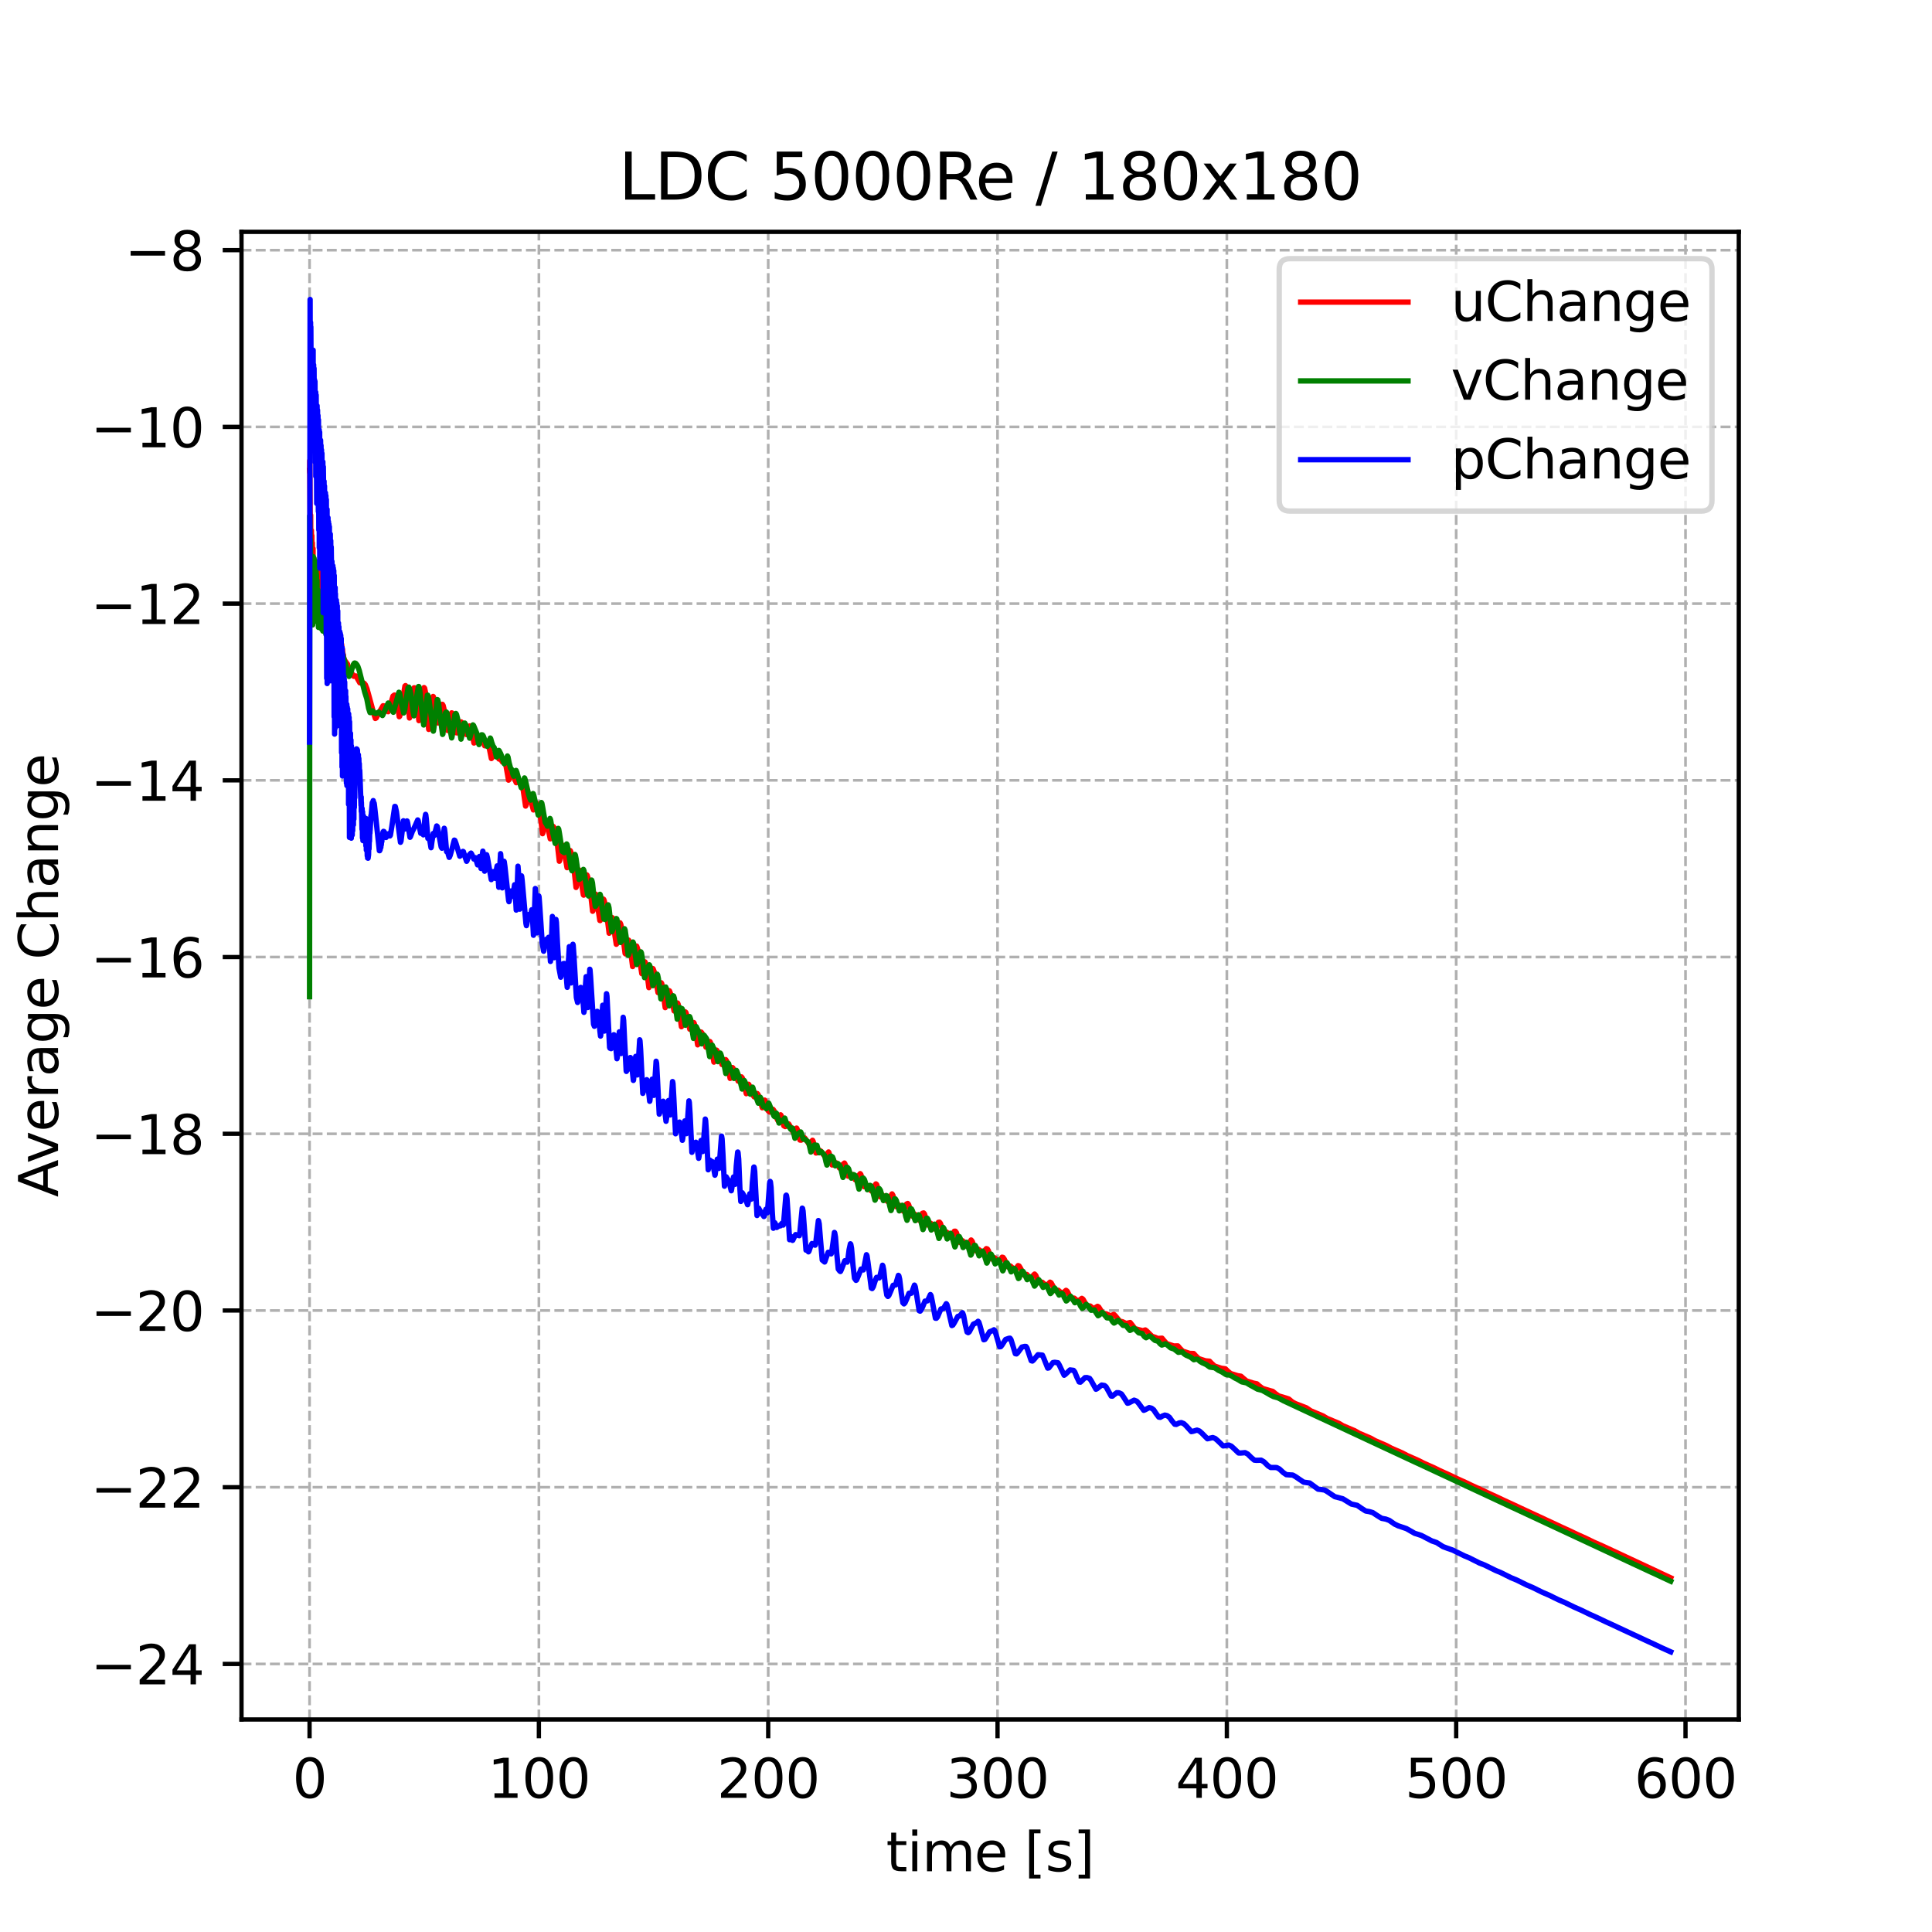 <?xml version="1.0" encoding="utf-8" standalone="no"?>
<!DOCTYPE svg PUBLIC "-//W3C//DTD SVG 1.1//EN"
  "http://www.w3.org/Graphics/SVG/1.1/DTD/svg11.dtd">
<svg xmlns:xlink="http://www.w3.org/1999/xlink" width="360pt" height="360pt" viewBox="0 0 360 360" xmlns="http://www.w3.org/2000/svg" version="1.1">
 <defs>
  <style type="text/css">*{stroke-linejoin: round; stroke-linecap: butt}</style>
 </defs>
 <g id="figure_1">
  <g id="patch_1">
   <path d="M 0 360 
L 360 360 
L 360 0 
L 0 0 
z
" style="fill: #ffffff"/>
  </g>
  <g id="axes_1">
   <g id="patch_2">
    <path d="M 45 320.4 
L 324 320.4 
L 324 43.2 
L 45 43.2 
z
" style="fill: #ffffff"/>
   </g>
   <g id="matplotlib.axis_1">
    <g id="xtick_1">
     <g id="line2d_1">
      <path d="M 57.682 320.4 
L 57.682 43.2 
" clip-path="url(#pe612b61b50)" style="fill: none; stroke-dasharray: 1.85,0.8; stroke-dashoffset: 0; stroke: #b0b0b0; stroke-width: 0.5"/>
     </g>
     <g id="line2d_2">
      <defs>
       <path id="ma534120f71" d="M 0 0 
L 0 3.5 
" style="stroke: #000000; stroke-width: 0.8"/>
      </defs>
      <g>
       <use xlink:href="#ma534120f71" x="57.682" y="320.4" style="stroke: #000000; stroke-width: 0.8"/>
      </g>
     </g>
     <g id="text_1">
      <!-- 0 -->
      <g transform="translate(54.501 334.998) scale(0.1 -0.1)">
       <defs>
        <path id="DejaVuSans-30" d="M 2034 4250 
Q 1547 4250 1301 3770 
Q 1056 3291 1056 2328 
Q 1056 1369 1301 889 
Q 1547 409 2034 409 
Q 2525 409 2770 889 
Q 3016 1369 3016 2328 
Q 3016 3291 2770 3770 
Q 2525 4250 2034 4250 
z
M 2034 4750 
Q 2819 4750 3233 4129 
Q 3647 3509 3647 2328 
Q 3647 1150 3233 529 
Q 2819 -91 2034 -91 
Q 1250 -91 836 529 
Q 422 1150 422 2328 
Q 422 3509 836 4129 
Q 1250 4750 2034 4750 
z
" transform="scale(0.016)"/>
       </defs>
       <use xlink:href="#DejaVuSans-30"/>
      </g>
     </g>
    </g>
    <g id="xtick_2">
     <g id="line2d_3">
      <path d="M 100.413 320.4 
L 100.413 43.2 
" clip-path="url(#pe612b61b50)" style="fill: none; stroke-dasharray: 1.85,0.8; stroke-dashoffset: 0; stroke: #b0b0b0; stroke-width: 0.5"/>
     </g>
     <g id="line2d_4">
      <g>
       <use xlink:href="#ma534120f71" x="100.413" y="320.4" style="stroke: #000000; stroke-width: 0.8"/>
      </g>
     </g>
     <g id="text_2">
      <!-- 100 -->
      <g transform="translate(90.869 334.998) scale(0.1 -0.1)">
       <defs>
        <path id="DejaVuSans-31" d="M 794 531 
L 1825 531 
L 1825 4091 
L 703 3866 
L 703 4441 
L 1819 4666 
L 2450 4666 
L 2450 531 
L 3481 531 
L 3481 0 
L 794 0 
L 794 531 
z
" transform="scale(0.016)"/>
       </defs>
       <use xlink:href="#DejaVuSans-31"/>
       <use xlink:href="#DejaVuSans-30" x="63.623"/>
       <use xlink:href="#DejaVuSans-30" x="127.246"/>
      </g>
     </g>
    </g>
    <g id="xtick_3">
     <g id="line2d_5">
      <path d="M 143.145 320.4 
L 143.145 43.2 
" clip-path="url(#pe612b61b50)" style="fill: none; stroke-dasharray: 1.85,0.8; stroke-dashoffset: 0; stroke: #b0b0b0; stroke-width: 0.5"/>
     </g>
     <g id="line2d_6">
      <g>
       <use xlink:href="#ma534120f71" x="143.145" y="320.4" style="stroke: #000000; stroke-width: 0.8"/>
      </g>
     </g>
     <g id="text_3">
      <!-- 200 -->
      <g transform="translate(133.601 334.998) scale(0.1 -0.1)">
       <defs>
        <path id="DejaVuSans-32" d="M 1228 531 
L 3431 531 
L 3431 0 
L 469 0 
L 469 531 
Q 828 903 1448 1529 
Q 2069 2156 2228 2338 
Q 2531 2678 2651 2914 
Q 2772 3150 2772 3378 
Q 2772 3750 2511 3984 
Q 2250 4219 1831 4219 
Q 1534 4219 1204 4116 
Q 875 4013 500 3803 
L 500 4441 
Q 881 4594 1212 4672 
Q 1544 4750 1819 4750 
Q 2544 4750 2975 4387 
Q 3406 4025 3406 3419 
Q 3406 3131 3298 2873 
Q 3191 2616 2906 2266 
Q 2828 2175 2409 1742 
Q 1991 1309 1228 531 
z
" transform="scale(0.016)"/>
       </defs>
       <use xlink:href="#DejaVuSans-32"/>
       <use xlink:href="#DejaVuSans-30" x="63.623"/>
       <use xlink:href="#DejaVuSans-30" x="127.246"/>
      </g>
     </g>
    </g>
    <g id="xtick_4">
     <g id="line2d_7">
      <path d="M 185.876 320.4 
L 185.876 43.2 
" clip-path="url(#pe612b61b50)" style="fill: none; stroke-dasharray: 1.85,0.8; stroke-dashoffset: 0; stroke: #b0b0b0; stroke-width: 0.5"/>
     </g>
     <g id="line2d_8">
      <g>
       <use xlink:href="#ma534120f71" x="185.876" y="320.4" style="stroke: #000000; stroke-width: 0.8"/>
      </g>
     </g>
     <g id="text_4">
      <!-- 300 -->
      <g transform="translate(176.332 334.998) scale(0.1 -0.1)">
       <defs>
        <path id="DejaVuSans-33" d="M 2597 2516 
Q 3050 2419 3304 2112 
Q 3559 1806 3559 1356 
Q 3559 666 3084 287 
Q 2609 -91 1734 -91 
Q 1441 -91 1130 -33 
Q 819 25 488 141 
L 488 750 
Q 750 597 1062 519 
Q 1375 441 1716 441 
Q 2309 441 2620 675 
Q 2931 909 2931 1356 
Q 2931 1769 2642 2001 
Q 2353 2234 1838 2234 
L 1294 2234 
L 1294 2753 
L 1863 2753 
Q 2328 2753 2575 2939 
Q 2822 3125 2822 3475 
Q 2822 3834 2567 4026 
Q 2313 4219 1838 4219 
Q 1578 4219 1281 4162 
Q 984 4106 628 3988 
L 628 4550 
Q 988 4650 1302 4700 
Q 1616 4750 1894 4750 
Q 2613 4750 3031 4423 
Q 3450 4097 3450 3541 
Q 3450 3153 3228 2886 
Q 3006 2619 2597 2516 
z
" transform="scale(0.016)"/>
       </defs>
       <use xlink:href="#DejaVuSans-33"/>
       <use xlink:href="#DejaVuSans-30" x="63.623"/>
       <use xlink:href="#DejaVuSans-30" x="127.246"/>
      </g>
     </g>
    </g>
    <g id="xtick_5">
     <g id="line2d_9">
      <path d="M 228.607 320.4 
L 228.607 43.2 
" clip-path="url(#pe612b61b50)" style="fill: none; stroke-dasharray: 1.85,0.8; stroke-dashoffset: 0; stroke: #b0b0b0; stroke-width: 0.5"/>
     </g>
     <g id="line2d_10">
      <g>
       <use xlink:href="#ma534120f71" x="228.607" y="320.4" style="stroke: #000000; stroke-width: 0.8"/>
      </g>
     </g>
     <g id="text_5">
      <!-- 400 -->
      <g transform="translate(219.064 334.998) scale(0.1 -0.1)">
       <defs>
        <path id="DejaVuSans-34" d="M 2419 4116 
L 825 1625 
L 2419 1625 
L 2419 4116 
z
M 2253 4666 
L 3047 4666 
L 3047 1625 
L 3713 1625 
L 3713 1100 
L 3047 1100 
L 3047 0 
L 2419 0 
L 2419 1100 
L 313 1100 
L 313 1709 
L 2253 4666 
z
" transform="scale(0.016)"/>
       </defs>
       <use xlink:href="#DejaVuSans-34"/>
       <use xlink:href="#DejaVuSans-30" x="63.623"/>
       <use xlink:href="#DejaVuSans-30" x="127.246"/>
      </g>
     </g>
    </g>
    <g id="xtick_6">
     <g id="line2d_11">
      <path d="M 271.339 320.4 
L 271.339 43.2 
" clip-path="url(#pe612b61b50)" style="fill: none; stroke-dasharray: 1.85,0.8; stroke-dashoffset: 0; stroke: #b0b0b0; stroke-width: 0.5"/>
     </g>
     <g id="line2d_12">
      <g>
       <use xlink:href="#ma534120f71" x="271.339" y="320.4" style="stroke: #000000; stroke-width: 0.8"/>
      </g>
     </g>
     <g id="text_6">
      <!-- 500 -->
      <g transform="translate(261.795 334.998) scale(0.1 -0.1)">
       <defs>
        <path id="DejaVuSans-35" d="M 691 4666 
L 3169 4666 
L 3169 4134 
L 1269 4134 
L 1269 2991 
Q 1406 3038 1543 3061 
Q 1681 3084 1819 3084 
Q 2600 3084 3056 2656 
Q 3513 2228 3513 1497 
Q 3513 744 3044 326 
Q 2575 -91 1722 -91 
Q 1428 -91 1123 -41 
Q 819 9 494 109 
L 494 744 
Q 775 591 1075 516 
Q 1375 441 1709 441 
Q 2250 441 2565 725 
Q 2881 1009 2881 1497 
Q 2881 1984 2565 2268 
Q 2250 2553 1709 2553 
Q 1456 2553 1204 2497 
Q 953 2441 691 2322 
L 691 4666 
z
" transform="scale(0.016)"/>
       </defs>
       <use xlink:href="#DejaVuSans-35"/>
       <use xlink:href="#DejaVuSans-30" x="63.623"/>
       <use xlink:href="#DejaVuSans-30" x="127.246"/>
      </g>
     </g>
    </g>
    <g id="xtick_7">
     <g id="line2d_13">
      <path d="M 314.07 320.4 
L 314.07 43.2 
" clip-path="url(#pe612b61b50)" style="fill: none; stroke-dasharray: 1.85,0.8; stroke-dashoffset: 0; stroke: #b0b0b0; stroke-width: 0.5"/>
     </g>
     <g id="line2d_14">
      <g>
       <use xlink:href="#ma534120f71" x="314.07" y="320.4" style="stroke: #000000; stroke-width: 0.8"/>
      </g>
     </g>
     <g id="text_7">
      <!-- 600 -->
      <g transform="translate(304.526 334.998) scale(0.1 -0.1)">
       <defs>
        <path id="DejaVuSans-36" d="M 2113 2584 
Q 1688 2584 1439 2293 
Q 1191 2003 1191 1497 
Q 1191 994 1439 701 
Q 1688 409 2113 409 
Q 2538 409 2786 701 
Q 3034 994 3034 1497 
Q 3034 2003 2786 2293 
Q 2538 2584 2113 2584 
z
M 3366 4563 
L 3366 3988 
Q 3128 4100 2886 4159 
Q 2644 4219 2406 4219 
Q 1781 4219 1451 3797 
Q 1122 3375 1075 2522 
Q 1259 2794 1537 2939 
Q 1816 3084 2150 3084 
Q 2853 3084 3261 2657 
Q 3669 2231 3669 1497 
Q 3669 778 3244 343 
Q 2819 -91 2113 -91 
Q 1303 -91 875 529 
Q 447 1150 447 2328 
Q 447 3434 972 4092 
Q 1497 4750 2381 4750 
Q 2619 4750 2861 4703 
Q 3103 4656 3366 4563 
z
" transform="scale(0.016)"/>
       </defs>
       <use xlink:href="#DejaVuSans-36"/>
       <use xlink:href="#DejaVuSans-30" x="63.623"/>
       <use xlink:href="#DejaVuSans-30" x="127.246"/>
      </g>
     </g>
    </g>
    <g id="text_8">
     <!-- time [s] -->
     <g transform="translate(165.109 348.677) scale(0.1 -0.1)">
      <defs>
       <path id="DejaVuSans-74" d="M 1172 4494 
L 1172 3500 
L 2356 3500 
L 2356 3053 
L 1172 3053 
L 1172 1153 
Q 1172 725 1289 603 
Q 1406 481 1766 481 
L 2356 481 
L 2356 0 
L 1766 0 
Q 1100 0 847 248 
Q 594 497 594 1153 
L 594 3053 
L 172 3053 
L 172 3500 
L 594 3500 
L 594 4494 
L 1172 4494 
z
" transform="scale(0.016)"/>
       <path id="DejaVuSans-69" d="M 603 3500 
L 1178 3500 
L 1178 0 
L 603 0 
L 603 3500 
z
M 603 4863 
L 1178 4863 
L 1178 4134 
L 603 4134 
L 603 4863 
z
" transform="scale(0.016)"/>
       <path id="DejaVuSans-6d" d="M 3328 2828 
Q 3544 3216 3844 3400 
Q 4144 3584 4550 3584 
Q 5097 3584 5394 3201 
Q 5691 2819 5691 2113 
L 5691 0 
L 5113 0 
L 5113 2094 
Q 5113 2597 4934 2840 
Q 4756 3084 4391 3084 
Q 3944 3084 3684 2787 
Q 3425 2491 3425 1978 
L 3425 0 
L 2847 0 
L 2847 2094 
Q 2847 2600 2669 2842 
Q 2491 3084 2119 3084 
Q 1678 3084 1418 2786 
Q 1159 2488 1159 1978 
L 1159 0 
L 581 0 
L 581 3500 
L 1159 3500 
L 1159 2956 
Q 1356 3278 1631 3431 
Q 1906 3584 2284 3584 
Q 2666 3584 2933 3390 
Q 3200 3197 3328 2828 
z
" transform="scale(0.016)"/>
       <path id="DejaVuSans-65" d="M 3597 1894 
L 3597 1613 
L 953 1613 
Q 991 1019 1311 708 
Q 1631 397 2203 397 
Q 2534 397 2845 478 
Q 3156 559 3463 722 
L 3463 178 
Q 3153 47 2828 -22 
Q 2503 -91 2169 -91 
Q 1331 -91 842 396 
Q 353 884 353 1716 
Q 353 2575 817 3079 
Q 1281 3584 2069 3584 
Q 2775 3584 3186 3129 
Q 3597 2675 3597 1894 
z
M 3022 2063 
Q 3016 2534 2758 2815 
Q 2500 3097 2075 3097 
Q 1594 3097 1305 2825 
Q 1016 2553 972 2059 
L 3022 2063 
z
" transform="scale(0.016)"/>
       <path id="DejaVuSans-20" transform="scale(0.016)"/>
       <path id="DejaVuSans-5b" d="M 550 4863 
L 1875 4863 
L 1875 4416 
L 1125 4416 
L 1125 -397 
L 1875 -397 
L 1875 -844 
L 550 -844 
L 550 4863 
z
" transform="scale(0.016)"/>
       <path id="DejaVuSans-73" d="M 2834 3397 
L 2834 2853 
Q 2591 2978 2328 3040 
Q 2066 3103 1784 3103 
Q 1356 3103 1142 2972 
Q 928 2841 928 2578 
Q 928 2378 1081 2264 
Q 1234 2150 1697 2047 
L 1894 2003 
Q 2506 1872 2764 1633 
Q 3022 1394 3022 966 
Q 3022 478 2636 193 
Q 2250 -91 1575 -91 
Q 1294 -91 989 -36 
Q 684 19 347 128 
L 347 722 
Q 666 556 975 473 
Q 1284 391 1588 391 
Q 1994 391 2212 530 
Q 2431 669 2431 922 
Q 2431 1156 2273 1281 
Q 2116 1406 1581 1522 
L 1381 1569 
Q 847 1681 609 1914 
Q 372 2147 372 2553 
Q 372 3047 722 3315 
Q 1072 3584 1716 3584 
Q 2034 3584 2315 3537 
Q 2597 3491 2834 3397 
z
" transform="scale(0.016)"/>
       <path id="DejaVuSans-5d" d="M 1947 4863 
L 1947 -844 
L 622 -844 
L 622 -397 
L 1369 -397 
L 1369 4416 
L 622 4416 
L 622 4863 
L 1947 4863 
z
" transform="scale(0.016)"/>
      </defs>
      <use xlink:href="#DejaVuSans-74"/>
      <use xlink:href="#DejaVuSans-69" x="39.209"/>
      <use xlink:href="#DejaVuSans-6d" x="66.992"/>
      <use xlink:href="#DejaVuSans-65" x="164.404"/>
      <use xlink:href="#DejaVuSans-20" x="225.928"/>
      <use xlink:href="#DejaVuSans-5b" x="257.715"/>
      <use xlink:href="#DejaVuSans-73" x="296.729"/>
      <use xlink:href="#DejaVuSans-5d" x="348.828"/>
     </g>
    </g>
   </g>
   <g id="matplotlib.axis_2">
    <g id="ytick_1">
     <g id="line2d_15">
      <path d="M 45 310.051 
L 324 310.051 
" clip-path="url(#pe612b61b50)" style="fill: none; stroke-dasharray: 1.85,0.8; stroke-dashoffset: 0; stroke: #b0b0b0; stroke-width: 0.5"/>
     </g>
     <g id="line2d_16">
      <defs>
       <path id="me55501e449" d="M 0 0 
L -3.5 0 
" style="stroke: #000000; stroke-width: 0.8"/>
      </defs>
      <g>
       <use xlink:href="#me55501e449" x="45" y="310.051" style="stroke: #000000; stroke-width: 0.8"/>
      </g>
     </g>
     <g id="text_9">
      <!-- −24 -->
      <g transform="translate(16.895 313.85) scale(0.1 -0.1)">
       <defs>
        <path id="DejaVuSans-2212" d="M 678 2272 
L 4684 2272 
L 4684 1741 
L 678 1741 
L 678 2272 
z
" transform="scale(0.016)"/>
       </defs>
       <use xlink:href="#DejaVuSans-2212"/>
       <use xlink:href="#DejaVuSans-32" x="83.789"/>
       <use xlink:href="#DejaVuSans-34" x="147.412"/>
      </g>
     </g>
    </g>
    <g id="ytick_2">
     <g id="line2d_17">
      <path d="M 45 277.122 
L 324 277.122 
" clip-path="url(#pe612b61b50)" style="fill: none; stroke-dasharray: 1.85,0.8; stroke-dashoffset: 0; stroke: #b0b0b0; stroke-width: 0.5"/>
     </g>
     <g id="line2d_18">
      <g>
       <use xlink:href="#me55501e449" x="45" y="277.122" style="stroke: #000000; stroke-width: 0.8"/>
      </g>
     </g>
     <g id="text_10">
      <!-- −22 -->
      <g transform="translate(16.895 280.921) scale(0.1 -0.1)">
       <use xlink:href="#DejaVuSans-2212"/>
       <use xlink:href="#DejaVuSans-32" x="83.789"/>
       <use xlink:href="#DejaVuSans-32" x="147.412"/>
      </g>
     </g>
    </g>
    <g id="ytick_3">
     <g id="line2d_19">
      <path d="M 45 244.192 
L 324 244.192 
" clip-path="url(#pe612b61b50)" style="fill: none; stroke-dasharray: 1.85,0.8; stroke-dashoffset: 0; stroke: #b0b0b0; stroke-width: 0.5"/>
     </g>
     <g id="line2d_20">
      <g>
       <use xlink:href="#me55501e449" x="45" y="244.192" style="stroke: #000000; stroke-width: 0.8"/>
      </g>
     </g>
     <g id="text_11">
      <!-- −20 -->
      <g transform="translate(16.895 247.991) scale(0.1 -0.1)">
       <use xlink:href="#DejaVuSans-2212"/>
       <use xlink:href="#DejaVuSans-32" x="83.789"/>
       <use xlink:href="#DejaVuSans-30" x="147.412"/>
      </g>
     </g>
    </g>
    <g id="ytick_4">
     <g id="line2d_21">
      <path d="M 45 211.263 
L 324 211.263 
" clip-path="url(#pe612b61b50)" style="fill: none; stroke-dasharray: 1.85,0.8; stroke-dashoffset: 0; stroke: #b0b0b0; stroke-width: 0.5"/>
     </g>
     <g id="line2d_22">
      <g>
       <use xlink:href="#me55501e449" x="45" y="211.263" style="stroke: #000000; stroke-width: 0.8"/>
      </g>
     </g>
     <g id="text_12">
      <!-- −18 -->
      <g transform="translate(16.895 215.062) scale(0.1 -0.1)">
       <defs>
        <path id="DejaVuSans-38" d="M 2034 2216 
Q 1584 2216 1326 1975 
Q 1069 1734 1069 1313 
Q 1069 891 1326 650 
Q 1584 409 2034 409 
Q 2484 409 2743 651 
Q 3003 894 3003 1313 
Q 3003 1734 2745 1975 
Q 2488 2216 2034 2216 
z
M 1403 2484 
Q 997 2584 770 2862 
Q 544 3141 544 3541 
Q 544 4100 942 4425 
Q 1341 4750 2034 4750 
Q 2731 4750 3128 4425 
Q 3525 4100 3525 3541 
Q 3525 3141 3298 2862 
Q 3072 2584 2669 2484 
Q 3125 2378 3379 2068 
Q 3634 1759 3634 1313 
Q 3634 634 3220 271 
Q 2806 -91 2034 -91 
Q 1263 -91 848 271 
Q 434 634 434 1313 
Q 434 1759 690 2068 
Q 947 2378 1403 2484 
z
M 1172 3481 
Q 1172 3119 1398 2916 
Q 1625 2713 2034 2713 
Q 2441 2713 2670 2916 
Q 2900 3119 2900 3481 
Q 2900 3844 2670 4047 
Q 2441 4250 2034 4250 
Q 1625 4250 1398 4047 
Q 1172 3844 1172 3481 
z
" transform="scale(0.016)"/>
       </defs>
       <use xlink:href="#DejaVuSans-2212"/>
       <use xlink:href="#DejaVuSans-31" x="83.789"/>
       <use xlink:href="#DejaVuSans-38" x="147.412"/>
      </g>
     </g>
    </g>
    <g id="ytick_5">
     <g id="line2d_23">
      <path d="M 45 178.333 
L 324 178.333 
" clip-path="url(#pe612b61b50)" style="fill: none; stroke-dasharray: 1.85,0.8; stroke-dashoffset: 0; stroke: #b0b0b0; stroke-width: 0.5"/>
     </g>
     <g id="line2d_24">
      <g>
       <use xlink:href="#me55501e449" x="45" y="178.333" style="stroke: #000000; stroke-width: 0.8"/>
      </g>
     </g>
     <g id="text_13">
      <!-- −16 -->
      <g transform="translate(16.895 182.133) scale(0.1 -0.1)">
       <use xlink:href="#DejaVuSans-2212"/>
       <use xlink:href="#DejaVuSans-31" x="83.789"/>
       <use xlink:href="#DejaVuSans-36" x="147.412"/>
      </g>
     </g>
    </g>
    <g id="ytick_6">
     <g id="line2d_25">
      <path d="M 45 145.404 
L 324 145.404 
" clip-path="url(#pe612b61b50)" style="fill: none; stroke-dasharray: 1.85,0.8; stroke-dashoffset: 0; stroke: #b0b0b0; stroke-width: 0.5"/>
     </g>
     <g id="line2d_26">
      <g>
       <use xlink:href="#me55501e449" x="45" y="145.404" style="stroke: #000000; stroke-width: 0.8"/>
      </g>
     </g>
     <g id="text_14">
      <!-- −14 -->
      <g transform="translate(16.895 149.203) scale(0.1 -0.1)">
       <use xlink:href="#DejaVuSans-2212"/>
       <use xlink:href="#DejaVuSans-31" x="83.789"/>
       <use xlink:href="#DejaVuSans-34" x="147.412"/>
      </g>
     </g>
    </g>
    <g id="ytick_7">
     <g id="line2d_27">
      <path d="M 45 112.474 
L 324 112.474 
" clip-path="url(#pe612b61b50)" style="fill: none; stroke-dasharray: 1.85,0.8; stroke-dashoffset: 0; stroke: #b0b0b0; stroke-width: 0.5"/>
     </g>
     <g id="line2d_28">
      <g>
       <use xlink:href="#me55501e449" x="45" y="112.474" style="stroke: #000000; stroke-width: 0.8"/>
      </g>
     </g>
     <g id="text_15">
      <!-- −12 -->
      <g transform="translate(16.895 116.274) scale(0.1 -0.1)">
       <use xlink:href="#DejaVuSans-2212"/>
       <use xlink:href="#DejaVuSans-31" x="83.789"/>
       <use xlink:href="#DejaVuSans-32" x="147.412"/>
      </g>
     </g>
    </g>
    <g id="ytick_8">
     <g id="line2d_29">
      <path d="M 45 79.545 
L 324 79.545 
" clip-path="url(#pe612b61b50)" style="fill: none; stroke-dasharray: 1.85,0.8; stroke-dashoffset: 0; stroke: #b0b0b0; stroke-width: 0.5"/>
     </g>
     <g id="line2d_30">
      <g>
       <use xlink:href="#me55501e449" x="45" y="79.545" style="stroke: #000000; stroke-width: 0.8"/>
      </g>
     </g>
     <g id="text_16">
      <!-- −10 -->
      <g transform="translate(16.895 83.344) scale(0.1 -0.1)">
       <use xlink:href="#DejaVuSans-2212"/>
       <use xlink:href="#DejaVuSans-31" x="83.789"/>
       <use xlink:href="#DejaVuSans-30" x="147.412"/>
      </g>
     </g>
    </g>
    <g id="ytick_9">
     <g id="line2d_31">
      <path d="M 45 46.615 
L 324 46.615 
" clip-path="url(#pe612b61b50)" style="fill: none; stroke-dasharray: 1.85,0.8; stroke-dashoffset: 0; stroke: #b0b0b0; stroke-width: 0.5"/>
     </g>
     <g id="line2d_32">
      <g>
       <use xlink:href="#me55501e449" x="45" y="46.615" style="stroke: #000000; stroke-width: 0.8"/>
      </g>
     </g>
     <g id="text_17">
      <!-- −8 -->
      <g transform="translate(23.258 50.415) scale(0.1 -0.1)">
       <use xlink:href="#DejaVuSans-2212"/>
       <use xlink:href="#DejaVuSans-38" x="83.789"/>
      </g>
     </g>
    </g>
    <g id="text_18">
     <!-- Average Change -->
     <g transform="translate(10.816 223.066) rotate(-90) scale(0.1 -0.1)">
      <defs>
       <path id="DejaVuSans-41" d="M 2188 4044 
L 1331 1722 
L 3047 1722 
L 2188 4044 
z
M 1831 4666 
L 2547 4666 
L 4325 0 
L 3669 0 
L 3244 1197 
L 1141 1197 
L 716 0 
L 50 0 
L 1831 4666 
z
" transform="scale(0.016)"/>
       <path id="DejaVuSans-76" d="M 191 3500 
L 800 3500 
L 1894 563 
L 2988 3500 
L 3597 3500 
L 2284 0 
L 1503 0 
L 191 3500 
z
" transform="scale(0.016)"/>
       <path id="DejaVuSans-72" d="M 2631 2963 
Q 2534 3019 2420 3045 
Q 2306 3072 2169 3072 
Q 1681 3072 1420 2755 
Q 1159 2438 1159 1844 
L 1159 0 
L 581 0 
L 581 3500 
L 1159 3500 
L 1159 2956 
Q 1341 3275 1631 3429 
Q 1922 3584 2338 3584 
Q 2397 3584 2469 3576 
Q 2541 3569 2628 3553 
L 2631 2963 
z
" transform="scale(0.016)"/>
       <path id="DejaVuSans-61" d="M 2194 1759 
Q 1497 1759 1228 1600 
Q 959 1441 959 1056 
Q 959 750 1161 570 
Q 1363 391 1709 391 
Q 2188 391 2477 730 
Q 2766 1069 2766 1631 
L 2766 1759 
L 2194 1759 
z
M 3341 1997 
L 3341 0 
L 2766 0 
L 2766 531 
Q 2569 213 2275 61 
Q 1981 -91 1556 -91 
Q 1019 -91 701 211 
Q 384 513 384 1019 
Q 384 1609 779 1909 
Q 1175 2209 1959 2209 
L 2766 2209 
L 2766 2266 
Q 2766 2663 2505 2880 
Q 2244 3097 1772 3097 
Q 1472 3097 1187 3025 
Q 903 2953 641 2809 
L 641 3341 
Q 956 3463 1253 3523 
Q 1550 3584 1831 3584 
Q 2591 3584 2966 3190 
Q 3341 2797 3341 1997 
z
" transform="scale(0.016)"/>
       <path id="DejaVuSans-67" d="M 2906 1791 
Q 2906 2416 2648 2759 
Q 2391 3103 1925 3103 
Q 1463 3103 1205 2759 
Q 947 2416 947 1791 
Q 947 1169 1205 825 
Q 1463 481 1925 481 
Q 2391 481 2648 825 
Q 2906 1169 2906 1791 
z
M 3481 434 
Q 3481 -459 3084 -895 
Q 2688 -1331 1869 -1331 
Q 1566 -1331 1297 -1286 
Q 1028 -1241 775 -1147 
L 775 -588 
Q 1028 -725 1275 -790 
Q 1522 -856 1778 -856 
Q 2344 -856 2625 -561 
Q 2906 -266 2906 331 
L 2906 616 
Q 2728 306 2450 153 
Q 2172 0 1784 0 
Q 1141 0 747 490 
Q 353 981 353 1791 
Q 353 2603 747 3093 
Q 1141 3584 1784 3584 
Q 2172 3584 2450 3431 
Q 2728 3278 2906 2969 
L 2906 3500 
L 3481 3500 
L 3481 434 
z
" transform="scale(0.016)"/>
       <path id="DejaVuSans-43" d="M 4122 4306 
L 4122 3641 
Q 3803 3938 3442 4084 
Q 3081 4231 2675 4231 
Q 1875 4231 1450 3742 
Q 1025 3253 1025 2328 
Q 1025 1406 1450 917 
Q 1875 428 2675 428 
Q 3081 428 3442 575 
Q 3803 722 4122 1019 
L 4122 359 
Q 3791 134 3420 21 
Q 3050 -91 2638 -91 
Q 1578 -91 968 557 
Q 359 1206 359 2328 
Q 359 3453 968 4101 
Q 1578 4750 2638 4750 
Q 3056 4750 3426 4639 
Q 3797 4528 4122 4306 
z
" transform="scale(0.016)"/>
       <path id="DejaVuSans-68" d="M 3513 2113 
L 3513 0 
L 2938 0 
L 2938 2094 
Q 2938 2591 2744 2837 
Q 2550 3084 2163 3084 
Q 1697 3084 1428 2787 
Q 1159 2491 1159 1978 
L 1159 0 
L 581 0 
L 581 4863 
L 1159 4863 
L 1159 2956 
Q 1366 3272 1645 3428 
Q 1925 3584 2291 3584 
Q 2894 3584 3203 3211 
Q 3513 2838 3513 2113 
z
" transform="scale(0.016)"/>
       <path id="DejaVuSans-6e" d="M 3513 2113 
L 3513 0 
L 2938 0 
L 2938 2094 
Q 2938 2591 2744 2837 
Q 2550 3084 2163 3084 
Q 1697 3084 1428 2787 
Q 1159 2491 1159 1978 
L 1159 0 
L 581 0 
L 581 3500 
L 1159 3500 
L 1159 2956 
Q 1366 3272 1645 3428 
Q 1925 3584 2291 3584 
Q 2894 3584 3203 3211 
Q 3513 2838 3513 2113 
z
" transform="scale(0.016)"/>
      </defs>
      <use xlink:href="#DejaVuSans-41"/>
      <use xlink:href="#DejaVuSans-76" x="62.533"/>
      <use xlink:href="#DejaVuSans-65" x="121.713"/>
      <use xlink:href="#DejaVuSans-72" x="183.236"/>
      <use xlink:href="#DejaVuSans-61" x="224.35"/>
      <use xlink:href="#DejaVuSans-67" x="285.629"/>
      <use xlink:href="#DejaVuSans-65" x="349.105"/>
      <use xlink:href="#DejaVuSans-20" x="410.629"/>
      <use xlink:href="#DejaVuSans-43" x="442.416"/>
      <use xlink:href="#DejaVuSans-68" x="512.24"/>
      <use xlink:href="#DejaVuSans-61" x="575.619"/>
      <use xlink:href="#DejaVuSans-6e" x="636.898"/>
      <use xlink:href="#DejaVuSans-67" x="700.277"/>
      <use xlink:href="#DejaVuSans-65" x="763.754"/>
     </g>
    </g>
   </g>
   <g id="line2d_33">
    <path d="M 57.682 87.691 
L 57.699 88.1 
L 57.716 85.838 
L 57.733 88.005 
L 57.87 105.443 
L 57.887 95.988 
L 57.921 105.51 
L 57.989 99.237 
L 58.024 98.829 
L 58.092 105.218 
L 58.109 99.786 
L 58.178 107.815 
L 58.195 101.149 
L 58.263 108.935 
L 58.297 108.58 
L 58.331 102.216 
L 58.348 110.202 
L 58.417 104.121 
L 58.451 104.046 
L 58.519 111.285 
L 58.536 105.281 
L 58.622 106.56 
L 58.639 109.265 
L 58.673 106.208 
L 58.742 108.414 
L 58.759 106.242 
L 58.776 110.766 
L 58.81 108.08 
L 58.827 111.995 
L 58.844 106.81 
L 58.912 111.471 
L 58.93 106.174 
L 58.998 112.998 
L 59.032 107.236 
L 59.083 113.002 
L 59.1 106.097 
L 59.135 110.772 
L 59.169 112.435 
L 59.237 106.26 
L 59.254 112.586 
L 59.34 111.759 
L 59.408 106.68 
L 59.425 112.759 
L 59.459 107.613 
L 59.494 107.115 
L 59.562 112.06 
L 59.579 107.762 
L 59.596 113.222 
L 59.665 108.405 
L 59.767 113.317 
L 59.784 110.559 
L 59.801 109.847 
L 59.818 112.872 
L 59.835 109.925 
L 59.904 113.587 
L 59.955 112.194 
L 59.972 111.051 
L 60.023 113.072 
L 60.058 111.221 
L 60.075 113.886 
L 60.16 112.187 
L 60.229 111.363 
L 60.297 113.734 
L 60.4 111.635 
L 60.382 114.225 
L 60.417 112.549 
L 60.468 113.908 
L 60.451 112.345 
L 60.519 113.366 
L 60.57 112.129 
L 60.553 114.765 
L 60.622 112.421 
L 60.724 115.098 
L 60.758 112.797 
L 60.844 113.745 
L 60.895 115.286 
L 60.878 113.163 
L 60.946 114.928 
L 60.964 113.599 
L 61.032 115.228 
L 61.049 113.944 
L 61.152 115.487 
L 61.169 114.586 
L 61.203 115.711 
L 61.254 115.44 
L 61.288 115.453 
L 61.305 115.182 
L 61.374 116.051 
L 61.425 116.023 
L 61.476 115.599 
L 61.493 116.105 
L 61.511 116.151 
L 61.528 115.863 
L 61.596 116.394 
L 61.647 115.963 
L 61.664 116.286 
L 61.681 116.654 
L 61.699 116.178 
L 61.784 116.53 
L 61.818 116.297 
L 61.835 116.375 
L 61.852 116.927 
L 61.938 116.813 
L 62.006 116.405 
L 62.023 117.03 
L 62.058 116.555 
L 62.109 116.921 
L 62.092 116.494 
L 62.16 116.769 
L 62.177 116.465 
L 62.194 117.06 
L 62.263 116.613 
L 62.365 117.108 
L 62.382 117.104 
L 62.434 116.803 
L 62.451 117.198 
L 62.468 117.103 
L 62.57 117.343 
L 62.519 116.882 
L 62.587 117.201 
L 62.604 117.047 
L 62.656 117.418 
L 62.69 117.173 
L 62.81 117.675 
L 62.827 117.638 
L 62.844 117.636 
L 62.861 117.471 
L 62.912 117.847 
L 62.946 117.582 
L 63.083 118.153 
L 63.1 118.095 
L 63.117 117.958 
L 63.151 118.342 
L 63.186 118.289 
L 63.203 118.251 
L 63.22 118.302 
L 63.339 118.935 
L 63.374 118.86 
L 63.408 119.151 
L 63.613 120.211 
L 63.63 120.103 
L 63.647 120.049 
L 63.784 121.183 
L 63.801 121.074 
L 63.818 121.009 
L 63.835 121.326 
L 63.955 122.172 
L 63.972 122.073 
L 63.989 122.007 
L 64.006 122.27 
L 64.126 123.048 
L 64.143 122.935 
L 64.16 122.829 
L 64.194 123.274 
L 64.297 123.504 
L 64.245 123.042 
L 64.314 123.363 
L 64.331 123.19 
L 64.382 123.617 
L 64.416 123.261 
L 64.638 123.919 
L 64.673 123.673 
L 64.69 123.63 
L 64.707 123.859 
L 64.809 124.276 
L 64.775 123.811 
L 64.827 124.267 
L 64.861 124.036 
L 64.912 124.457 
L 64.929 124.298 
L 64.946 124.236 
L 64.963 124.446 
L 65.032 124.435 
L 65.083 124.825 
L 65.117 124.613 
L 65.151 124.973 
L 65.185 124.823 
L 65.203 124.762 
L 65.22 124.93 
L 65.288 124.879 
L 65.339 125.166 
L 65.373 125 
L 65.425 125.298 
L 65.442 125.204 
L 65.459 125.168 
L 65.476 125.295 
L 65.596 125.65 
L 65.613 125.599 
L 65.63 125.563 
L 65.664 125.737 
L 65.852 125.978 
L 65.715 125.689 
L 65.869 125.946 
L 65.886 125.897 
L 65.938 126.022 
L 65.972 125.942 
L 66.211 125.97 
L 66.331 125.956 
L 67.049 127.233 
L 67.117 127.178 
L 67.835 127.303 
L 68.074 127.586 
L 68.382 128.349 
L 69.612 132.856 
L 69.937 133.873 
L 70.108 133.775 
L 70.57 132.872 
L 71.373 131.509 
L 71.629 131.545 
L 71.937 131.701 
L 72.142 132.189 
L 72.33 132.615 
L 72.364 132.575 
L 72.552 132.005 
L 73.236 129.698 
L 73.492 129.513 
L 73.698 129.576 
L 73.851 130.031 
L 74.091 131.662 
L 74.398 133.547 
L 74.484 133.45 
L 74.638 132.708 
L 75.458 127.838 
L 75.561 127.755 
L 75.595 127.79 
L 75.714 128.195 
L 75.902 129.805 
L 76.296 133.789 
L 76.33 133.744 
L 76.467 133.122 
L 76.825 129.968 
L 77.15 128.162 
L 77.236 128.165 
L 77.253 128.188 
L 77.39 128.624 
L 77.629 130.346 
L 78.056 134.279 
L 78.125 134.005 
L 78.449 130.718 
L 78.774 128.612 
L 79.013 128.119 
L 79.116 128.242 
L 79.27 128.96 
L 79.509 131.519 
L 79.885 135.912 
L 79.919 135.809 
L 80.09 134.223 
L 80.569 129.993 
L 80.705 129.776 
L 80.74 129.805 
L 80.859 130.147 
L 81.116 131.814 
L 81.611 134.711 
L 81.663 134.704 
L 81.68 134.657 
L 81.902 133.115 
L 82.244 131.445 
L 82.432 131.239 
L 82.569 131.453 
L 82.791 132.371 
L 83.406 136.116 
L 83.474 135.917 
L 84.158 132.832 
L 84.261 132.879 
L 84.415 133.314 
L 84.688 135.002 
L 85.013 136.536 
L 85.15 136.56 
L 85.167 136.536 
L 85.32 135.901 
L 85.697 134.714 
L 85.919 134.511 
L 86.055 134.67 
L 86.671 136.288 
L 86.91 136.874 
L 86.961 136.801 
L 87.218 135.984 
L 87.525 135.269 
L 87.645 135.336 
L 87.799 135.849 
L 88.312 138.449 
L 88.397 138.399 
L 88.619 138.097 
L 88.927 137.493 
L 89.269 137.291 
L 89.423 137.479 
L 89.73 137.985 
L 89.782 137.953 
L 89.953 137.968 
L 90.089 138.272 
L 90.311 138.961 
L 90.363 138.906 
L 90.807 138.115 
L 90.876 138.191 
L 91.029 138.722 
L 91.559 141.339 
L 91.628 141.259 
L 92.209 140.374 
L 92.568 140.614 
L 92.756 141.028 
L 92.978 141.436 
L 92.995 141.425 
L 93.269 141.145 
L 93.303 141.192 
L 93.491 141.793 
L 93.627 141.996 
L 93.662 141.97 
L 94.021 141.626 
L 94.055 141.675 
L 94.192 142.156 
L 94.756 145.365 
L 94.858 145.237 
L 95.388 144.009 
L 95.439 144.05 
L 95.73 144.549 
L 95.986 145.339 
L 96.191 145.845 
L 96.226 145.827 
L 96.362 145.496 
L 96.55 145.23 
L 96.567 145.239 
L 96.755 145.553 
L 96.926 145.674 
L 96.943 145.664 
L 97.183 145.625 
L 97.302 145.927 
L 97.49 147.176 
L 97.935 150.201 
L 98.02 150.064 
L 98.225 149.127 
L 98.499 148.266 
L 98.618 148.325 
L 98.806 148.828 
L 99.388 150.919 
L 99.473 150.763 
L 99.883 149.605 
L 99.918 149.621 
L 100.396 150.16 
L 100.567 151.058 
L 101.097 155.346 
L 101.182 155.134 
L 101.439 153.541 
L 101.661 152.821 
L 101.764 152.911 
L 101.934 153.5 
L 102.533 156.302 
L 102.601 156.186 
L 102.772 155.199 
L 103.063 153.981 
L 103.165 154.076 
L 103.61 155.168 
L 103.815 156.933 
L 104.225 160.481 
L 104.293 160.291 
L 104.55 158.402 
L 104.789 157.466 
L 104.891 157.602 
L 105.062 158.339 
L 105.661 161.677 
L 105.712 161.578 
L 105.849 160.665 
L 106.19 158.492 
L 106.259 158.499 
L 106.293 158.553 
L 106.652 159.558 
L 106.857 160.969 
L 107.336 165.362 
L 107.37 165.299 
L 107.524 164.204 
L 107.866 162.094 
L 107.951 162.136 
L 108.088 162.612 
L 108.361 164.617 
L 108.703 166.748 
L 108.754 166.798 
L 108.789 166.752 
L 108.891 166.167 
L 109.336 163.019 
L 109.421 163.121 
L 109.746 164.198 
L 109.968 165.81 
L 110.429 169.798 
L 110.481 169.732 
L 110.652 168.386 
L 110.959 166.607 
L 111.028 166.632 
L 111.045 166.664 
L 111.199 167.295 
L 111.489 169.698 
L 111.78 171.519 
L 111.831 171.534 
L 111.865 171.472 
L 111.985 170.733 
L 112.429 167.529 
L 112.515 167.618 
L 112.788 168.544 
L 113.027 170.106 
L 113.506 173.892 
L 113.574 173.799 
L 113.694 172.993 
L 114.036 170.978 
L 114.104 171.005 
L 114.121 171.038 
L 114.275 171.7 
L 114.583 174.322 
L 114.839 175.952 
L 114.908 175.879 
L 115.027 175.248 
L 115.523 171.952 
L 115.54 171.957 
L 115.66 172.209 
L 115.933 173.319 
L 116.173 175.25 
L 116.48 177.667 
L 116.566 177.75 
L 116.617 177.701 
L 116.737 177.218 
L 117.13 175.178 
L 117.215 175.331 
L 117.403 176.363 
L 117.882 180.102 
L 117.967 179.924 
L 118.155 178.675 
L 118.548 176.299 
L 118.617 176.283 
L 118.651 176.328 
L 118.856 176.943 
L 119.147 178.587 
L 119.591 181.427 
L 119.694 181.305 
L 119.847 180.651 
L 120.172 179.226 
L 120.258 179.352 
L 120.429 180.23 
L 120.907 184.029 
L 121.027 183.688 
L 121.642 180.479 
L 121.693 180.514 
L 121.881 181.015 
L 122.172 182.488 
L 122.616 184.954 
L 122.634 184.95 
L 122.753 184.77 
L 122.958 183.941 
L 123.215 183.128 
L 123.3 183.258 
L 123.471 184.139 
L 123.95 187.758 
L 124.052 187.412 
L 124.65 184.584 
L 124.753 184.636 
L 124.958 185.205 
L 125.249 186.679 
L 125.608 188.366 
L 125.744 188.25 
L 125.967 187.57 
L 126.24 186.894 
L 126.257 186.901 
L 126.36 187.119 
L 126.565 188.329 
L 126.975 191.313 
L 127.043 191.131 
L 127.676 188.541 
L 127.795 188.638 
L 128.035 189.315 
L 128.377 191.098 
L 128.53 191.773 
L 128.565 191.76 
L 128.821 191.435 
L 129.265 190.54 
L 129.283 190.55 
L 129.385 190.772 
L 129.59 191.953 
L 130 194.692 
L 130.052 194.581 
L 130.291 192.991 
L 130.513 192.282 
L 130.667 192.321 
L 130.855 192.578 
L 131.163 193.535 
L 131.539 195.118 
L 131.607 195.022 
L 132.274 194.071 
L 132.376 194.23 
L 132.547 195.033 
L 133.026 197.906 
L 133.077 197.774 
L 133.521 195.68 
L 133.59 195.741 
L 134 196.626 
L 134.359 197.831 
L 134.53 198.355 
L 134.581 198.289 
L 135.043 197.496 
L 135.214 197.445 
L 135.402 197.704 
L 135.607 198.706 
L 136.051 200.943 
L 136.137 200.567 
L 136.496 198.931 
L 136.598 199.05 
L 137.538 201.444 
L 137.607 201.315 
L 137.914 200.783 
L 138.154 200.66 
L 138.307 200.844 
L 138.478 201.267 
L 139.059 203.795 
L 139.128 203.542 
L 139.487 202.039 
L 139.572 202.137 
L 139.777 202.917 
L 140.102 203.786 
L 140.529 204.381 
L 140.598 204.281 
L 140.871 203.805 
L 141.093 203.761 
L 141.264 203.958 
L 141.572 204.819 
L 142.034 206.415 
L 142.102 206.325 
L 142.478 204.987 
L 142.529 205.031 
L 142.666 205.46 
L 143.093 206.931 
L 143.418 207.213 
L 143.589 207.108 
L 143.862 206.66 
L 144.05 206.714 
L 144.256 207.014 
L 144.717 208.335 
L 144.956 208.808 
L 145.076 208.755 
L 145.196 208.377 
L 145.452 207.727 
L 145.555 207.856 
L 145.743 208.675 
L 146.05 209.768 
L 146.307 209.913 
L 146.546 209.839 
L 146.939 209.413 
L 146.973 209.444 
L 147.213 209.847 
L 147.845 211.086 
L 148.033 210.998 
L 148.187 210.686 
L 148.426 210.203 
L 148.443 210.21 
L 148.563 210.447 
L 148.819 211.733 
L 149.059 212.431 
L 149.281 212.448 
L 149.606 212.233 
L 149.845 211.967 
L 149.999 212.097 
L 150.802 213.273 
L 150.973 213.159 
L 151.212 212.736 
L 151.4 212.474 
L 151.417 212.483 
L 151.537 212.729 
L 151.776 213.948 
L 152.033 214.841 
L 152.204 214.817 
L 152.46 214.756 
L 152.58 214.646 
L 152.836 214.402 
L 152.99 214.535 
L 153.605 215.372 
L 153.879 215.299 
L 154.391 214.652 
L 154.46 214.755 
L 154.631 215.399 
L 155.058 217.076 
L 155.229 216.962 
L 155.451 216.894 
L 155.588 216.852 
L 155.827 216.689 
L 155.981 216.823 
L 156.425 217.646 
L 156.528 217.56 
L 157.075 216.957 
L 157.348 216.717 
L 157.366 216.731 
L 157.502 217.023 
L 157.759 218.29 
L 158.015 219.151 
L 158.152 219.085 
L 158.442 218.909 
L 158.648 218.89 
L 158.853 218.86 
L 159.006 219.062 
L 159.365 219.832 
L 159.451 219.743 
L 160.288 218.694 
L 160.408 218.839 
L 160.596 219.518 
L 161.023 221.13 
L 161.177 220.99 
L 161.434 220.831 
L 162.015 221.184 
L 162.34 221.89 
L 162.408 221.811 
L 163.211 220.603 
L 163.348 220.711 
L 163.536 221.291 
L 163.997 223.018 
L 164.032 223.006 
L 164.544 222.765 
L 165.023 223.221 
L 165.314 223.829 
L 165.365 223.777 
L 166.22 222.467 
L 166.237 222.479 
L 166.39 222.75 
L 166.647 223.827 
L 166.954 224.831 
L 167.091 224.733 
L 167.416 224.474 
L 167.809 224.754 
L 168.048 225.212 
L 168.288 225.654 
L 168.322 225.628 
L 168.527 225.135 
L 168.92 224.352 
L 169.142 224.256 
L 169.296 224.426 
L 169.501 225.08 
L 169.946 226.578 
L 170.1 226.435 
L 170.39 226.211 
L 170.646 226.395 
L 170.937 226.816 
L 171.279 227.371 
L 171.296 227.355 
L 171.467 226.953 
L 171.877 226.084 
L 172.099 226.015 
L 172.253 226.185 
L 172.475 226.868 
L 172.92 228.267 
L 173.091 228.107 
L 173.364 227.906 
L 173.603 228.073 
L 173.911 228.542 
L 174.253 229.024 
L 174.27 229.008 
L 174.441 228.614 
L 174.851 227.768 
L 175.056 227.735 
L 175.227 227.937 
L 175.467 228.682 
L 175.877 229.907 
L 176.031 229.796 
L 176.355 229.566 
L 176.612 229.766 
L 176.919 230.276 
L 177.21 230.633 
L 177.227 230.623 
L 177.381 230.321 
L 177.825 229.425 
L 178.013 229.417 
L 178.218 229.691 
L 178.492 230.588 
L 178.834 231.5 
L 178.988 231.417 
L 179.347 231.194 
L 179.62 231.429 
L 180.201 232.178 
L 180.253 232.112 
L 180.953 231.057 
L 181.158 231.303 
L 181.432 232.115 
L 181.791 233.055 
L 181.945 232.998 
L 182.321 232.788 
L 182.577 233.001 
L 183.158 233.711 
L 183.21 233.657 
L 183.5 233.025 
L 183.791 232.663 
L 183.979 232.729 
L 184.167 233.029 
L 184.56 234.246 
L 184.799 234.59 
L 185.004 234.46 
L 185.295 234.355 
L 185.568 234.59 
L 186.132 235.202 
L 186.149 235.187 
L 186.372 234.781 
L 186.731 234.263 
L 186.919 234.311 
L 187.124 234.613 
L 187.842 236.073 
L 187.876 236.054 
L 188.286 235.907 
L 188.577 236.179 
L 189.072 236.69 
L 189.243 236.477 
L 189.705 235.83 
L 189.893 235.899 
L 190.115 236.249 
L 190.799 237.564 
L 191.328 237.475 
L 191.687 237.897 
L 191.978 238.156 
L 192.132 238.061 
L 192.781 237.405 
L 193.004 237.651 
L 193.345 238.493 
L 193.653 239.024 
L 193.858 238.995 
L 194.217 238.929 
L 194.525 239.199 
L 194.969 239.592 
L 195.157 239.431 
L 195.653 238.913 
L 195.858 239.036 
L 196.114 239.491 
L 196.644 240.481 
L 196.884 240.434 
L 197.191 240.418 
L 197.516 240.701 
L 197.909 241.02 
L 198.097 240.901 
L 198.644 240.436 
L 198.866 240.613 
L 199.174 241.217 
L 199.584 241.907 
L 199.823 241.897 
L 200.165 241.894 
L 200.524 242.203 
L 200.866 242.435 
L 201.071 242.318 
L 201.584 241.934 
L 201.806 242.092 
L 202.114 242.639 
L 202.541 243.328 
L 202.798 243.336 
L 203.157 243.365 
L 203.601 243.746 
L 203.874 243.835 
L 204.131 243.648 
L 204.507 243.417 
L 204.729 243.541 
L 205.037 244.023 
L 205.515 244.75 
L 205.806 244.761 
L 206.148 244.825 
L 206.951 245.186 
L 207.549 244.916 
L 207.806 245.16 
L 208.66 246.193 
L 209.156 246.287 
L 209.857 246.616 
L 210.592 246.436 
L 210.899 246.824 
L 211.481 247.578 
L 212.933 247.962 
L 213.412 247.819 
L 213.668 248.006 
L 214.677 249.015 
L 215.121 249.151 
L 215.754 249.41 
L 216.523 249.353 
L 216.882 249.79 
L 217.395 250.366 
L 218.711 250.8 
L 219.48 250.792 
L 219.856 251.23 
L 220.369 251.761 
L 221.668 252.188 
L 222.42 252.211 
L 222.813 252.639 
L 223.343 253.154 
L 224.625 253.574 
L 225.377 253.638 
L 225.787 254.064 
L 226.317 254.544 
L 227.582 254.958 
L 228.334 255.058 
L 228.778 255.502 
L 229.308 255.939 
L 230.624 256.343 
L 231.24 256.441 
L 231.667 256.823 
L 232.282 257.326 
L 233.564 257.728 
L 234.197 257.853 
L 234.675 258.27 
L 235.273 258.719 
L 236.607 259.119 
L 237.154 259.26 
L 237.666 259.692 
L 238.265 260.11 
L 239.632 260.514 
L 240.145 260.685 
L 240.811 261.238 
L 241.375 261.542 
L 243.427 262.332 
L 244.247 262.889 
L 246.537 263.847 
L 247.238 264.278 
L 249.477 265.217 
L 250.229 265.666 
L 252.434 266.599 
L 253.221 267.054 
L 255.391 267.98 
L 256.212 268.441 
L 258.365 269.372 
L 259.22 269.834 
L 261.305 270.74 
L 262.211 271.221 
L 264.297 272.141 
L 265.237 272.621 
L 267.271 273.53 
L 268.245 274.015 
L 270.228 274.907 
L 271.253 275.409 
L 273.185 276.284 
L 274.262 276.803 
L 276.108 277.64 
L 277.253 278.19 
L 279.065 279.017 
L 280.261 279.584 
L 282.004 280.384 
L 283.269 280.979 
L 284.961 281.76 
L 286.295 282.38 
L 287.918 283.136 
L 289.303 283.775 
L 290.91 284.531 
L 292.363 285.191 
L 293.901 285.925 
L 295.439 286.615 
L 296.96 287.353 
L 298.618 288.084 
L 301.986 289.649 
L 310.122 293.452 
L 311.318 294.011 
L 311.318 294.011 
" clip-path="url(#pe612b61b50)" style="fill: none; stroke: #ff0000; stroke-linecap: square"/>
   </g>
   <g id="line2d_34">
    <path d="M 57.682 185.721 
L 57.716 96.131 
L 57.801 103.287 
L 57.819 104.364 
L 57.853 100.57 
L 57.87 116.349 
L 57.955 108.591 
L 57.972 105.115 
L 58.041 110.806 
L 58.058 107.502 
L 58.092 109.344 
L 58.126 106.494 
L 58.143 108.444 
L 58.195 105.088 
L 58.178 109.605 
L 58.212 108.866 
L 58.263 116.436 
L 58.28 104.817 
L 58.314 111.584 
L 58.366 103.727 
L 58.348 115.712 
L 58.417 105.534 
L 58.434 115.219 
L 58.502 104.012 
L 58.519 114.036 
L 58.536 104.178 
L 58.639 105.993 
L 58.69 113.267 
L 58.707 104.488 
L 58.742 111.431 
L 58.759 105.47 
L 58.827 112.672 
L 58.844 106.627 
L 58.861 113.798 
L 58.895 106.38 
L 58.947 113.784 
L 58.964 107.057 
L 59.032 115.07 
L 59.066 108.131 
L 59.118 115.896 
L 59.186 111.638 
L 59.203 115.683 
L 59.237 109.94 
L 59.289 115.378 
L 59.323 110.822 
L 59.34 116.91 
L 59.408 111.356 
L 59.511 116.179 
L 59.494 111.04 
L 59.545 114.947 
L 59.562 116.272 
L 59.579 112.174 
L 59.647 115.971 
L 59.665 111.002 
L 59.699 116.31 
L 59.767 113.145 
L 59.818 117.094 
L 59.835 111.136 
L 59.87 116.68 
L 59.921 112.141 
L 59.972 113.607 
L 59.989 117.301 
L 60.006 111.637 
L 60.075 115.829 
L 60.092 112.172 
L 60.16 117.585 
L 60.194 112.978 
L 60.297 117.162 
L 60.263 112.621 
L 60.314 115.187 
L 60.331 117.614 
L 60.348 113.621 
L 60.417 117.314 
L 60.434 113.527 
L 60.468 117.621 
L 60.536 114.697 
L 60.639 117.924 
L 60.656 117.251 
L 60.673 117.368 
L 60.758 118.242 
L 60.793 115.298 
L 60.912 118.12 
L 60.929 118.439 
L 60.946 117.122 
L 60.964 115.627 
L 60.998 118.72 
L 61.049 116.342 
L 61.169 119.163 
L 61.135 116.129 
L 61.186 118.652 
L 61.22 116.717 
L 61.271 118.834 
L 61.323 117.38 
L 61.34 119.466 
L 61.391 117.153 
L 61.442 119.108 
L 61.459 119.22 
L 61.476 117.496 
L 61.511 119.623 
L 61.562 117.641 
L 61.699 119.845 
L 61.733 118.078 
L 61.835 118.591 
L 61.869 119.868 
L 61.904 118.374 
L 61.955 119.692 
L 62.092 118.415 
L 62.126 119.528 
L 62.211 119.332 
L 62.228 119.318 
L 62.263 118.283 
L 62.297 119.365 
L 62.348 118.383 
L 62.468 119.292 
L 62.434 118.283 
L 62.485 119.205 
L 62.519 118.405 
L 62.57 119.234 
L 62.604 118.455 
L 62.724 119.386 
L 62.758 119.227 
L 62.775 118.771 
L 62.827 119.574 
L 62.861 118.913 
L 62.998 119.879 
L 63.015 119.745 
L 63.032 119.322 
L 63.083 119.997 
L 63.117 119.595 
L 63.254 120.382 
L 63.271 120.245 
L 63.288 120.011 
L 63.339 120.555 
L 63.374 120.211 
L 64.57 124.479 
L 64.861 125.683 
L 64.895 125.572 
L 64.929 125.859 
L 65.032 126.043 
L 64.98 125.769 
L 65.049 125.971 
L 65.168 125.75 
L 65.185 125.803 
L 65.203 125.813 
L 65.22 125.736 
L 65.339 125.315 
L 65.373 125.384 
L 65.681 124.274 
L 65.698 124.328 
L 65.715 124.376 
L 65.732 124.287 
L 65.852 123.808 
L 65.869 123.867 
L 65.886 123.919 
L 65.92 123.712 
L 66.023 123.567 
L 65.972 123.771 
L 66.04 123.628 
L 66.057 123.683 
L 66.108 123.542 
L 66.143 123.652 
L 66.279 123.606 
L 66.296 123.641 
L 66.502 123.861 
L 66.672 124.153 
L 66.946 124.959 
L 67.339 126.539 
L 67.972 129.012 
L 68.348 130.195 
L 68.689 131.98 
L 68.946 132.774 
L 69.048 132.783 
L 69.065 132.765 
L 69.441 132.456 
L 69.766 132.86 
L 70.023 132.962 
L 70.194 132.874 
L 70.587 132.69 
L 70.86 132.952 
L 71.27 133.333 
L 71.287 133.315 
L 71.458 132.967 
L 72.33 131 
L 72.45 131.053 
L 72.604 131.45 
L 72.911 132.164 
L 73.287 132.721 
L 73.356 132.559 
L 74.33 128.994 
L 74.364 129.009 
L 74.484 129.272 
L 74.74 130.64 
L 75.219 132.849 
L 75.253 132.811 
L 75.424 132.209 
L 75.663 130.466 
L 76.039 128.16 
L 76.176 128.031 
L 76.193 128.045 
L 76.33 128.355 
L 76.552 129.331 
L 76.979 132.616 
L 77.133 133.384 
L 77.167 133.329 
L 77.321 132.608 
L 77.663 129.675 
L 77.971 127.929 
L 78.039 127.925 
L 78.073 127.984 
L 78.21 128.615 
L 78.535 131.698 
L 78.945 135.093 
L 78.962 135.074 
L 79.065 134.322 
L 79.629 129.548 
L 79.697 129.532 
L 79.731 129.578 
L 79.902 130.172 
L 80.193 132.244 
L 80.74 136.239 
L 80.757 136.229 
L 80.825 135.805 
L 81.475 130.358 
L 81.56 130.396 
L 81.697 130.901 
L 81.953 132.956 
L 82.466 136.846 
L 82.517 136.792 
L 82.62 135.966 
L 83.013 132.839 
L 83.167 132.681 
L 83.184 132.692 
L 83.304 132.925 
L 83.526 133.97 
L 84.158 137.5 
L 84.192 137.453 
L 84.312 136.763 
L 84.774 133.118 
L 84.944 132.944 
L 85.064 133.122 
L 85.269 133.943 
L 85.902 137.727 
L 86.004 137.363 
L 86.466 134.771 
L 86.602 134.734 
L 86.62 134.75 
L 86.825 135.13 
L 87.184 136.354 
L 87.508 137.546 
L 87.543 137.495 
L 87.713 136.879 
L 88.124 135.075 
L 88.243 135.188 
L 88.824 136.595 
L 89.149 138.437 
L 89.252 138.737 
L 89.303 138.659 
L 89.457 137.877 
L 89.713 136.924 
L 89.884 136.932 
L 90.038 137.119 
L 90.5 138.339 
L 90.79 139.078 
L 90.807 139.068 
L 90.944 138.779 
L 91.354 137.527 
L 91.423 137.616 
L 91.611 138.303 
L 91.884 139.048 
L 92.089 139.284 
L 92.277 140.053 
L 92.516 141.053 
L 92.551 141.036 
L 92.67 140.736 
L 92.944 139.829 
L 92.995 139.863 
L 93.303 140.452 
L 93.969 142.326 
L 94.072 142.215 
L 94.26 141.658 
L 94.55 140.864 
L 94.653 141.053 
L 94.858 142.113 
L 95.132 143.139 
L 95.371 143.406 
L 95.593 144.326 
L 95.73 144.643 
L 95.764 144.611 
L 95.918 144.187 
L 96.157 143.56 
L 96.174 143.573 
L 96.311 143.921 
L 96.909 146.039 
L 97.131 146.773 
L 97.183 146.72 
L 97.371 146.153 
L 97.73 144.959 
L 97.764 144.99 
L 97.883 145.377 
L 98.533 148.146 
L 98.738 148.749 
L 98.875 149.09 
L 98.926 149.032 
L 99.131 148.333 
L 99.319 147.868 
L 99.353 147.888 
L 99.473 148.246 
L 100.294 151.874 
L 100.345 151.795 
L 100.55 150.832 
L 100.875 149.539 
L 100.96 149.653 
L 101.114 150.441 
L 101.593 153.252 
L 101.815 153.575 
L 102.003 153.952 
L 102.054 153.884 
L 102.259 153.052 
L 102.481 152.507 
L 102.498 152.52 
L 102.601 152.809 
L 102.96 155.001 
L 103.456 157.164 
L 103.541 156.801 
L 104.02 154.36 
L 104.105 154.505 
L 104.259 155.385 
L 104.755 158.626 
L 105.131 158.876 
L 105.182 158.753 
L 105.592 157.261 
L 105.678 157.388 
L 105.832 158.202 
L 106.464 161.988 
L 106.584 162.253 
L 106.618 162.152 
L 107.131 159.216 
L 107.199 159.309 
L 107.336 159.986 
L 107.9 163.881 
L 107.951 163.865 
L 108.224 163.64 
L 108.327 163.349 
L 108.703 162 
L 108.72 162.01 
L 108.823 162.273 
L 109.028 163.698 
L 109.489 166.664 
L 109.66 166.956 
L 109.694 166.922 
L 109.78 166.478 
L 110.173 164.016 
L 110.241 163.989 
L 110.276 164.035 
L 110.395 164.522 
L 110.635 166.77 
L 110.925 168.891 
L 111.028 168.802 
L 111.421 167.901 
L 111.797 166.644 
L 111.831 166.68 
L 111.951 167.103 
L 112.207 169.162 
L 112.532 171.241 
L 112.703 171.336 
L 112.822 171.113 
L 112.942 170.314 
L 113.25 168.628 
L 113.318 168.605 
L 113.352 168.651 
L 113.472 169.132 
L 113.694 171.177 
L 114.002 173.6 
L 114.019 173.592 
L 114.139 173.291 
L 114.839 171.16 
L 114.925 171.225 
L 115.062 171.808 
L 115.386 174.585 
L 115.608 175.613 
L 115.728 175.504 
L 115.967 174.885 
L 116.361 173.057 
L 116.378 173.065 
L 116.48 173.307 
L 116.651 174.477 
L 117.061 178.01 
L 117.113 177.92 
L 117.933 175.532 
L 117.95 175.541 
L 118.053 175.796 
L 118.258 177.128 
L 118.634 179.724 
L 118.668 179.695 
L 118.856 179.208 
L 119.198 177.93 
L 119.403 177.363 
L 119.42 177.368 
L 119.523 177.579 
L 119.694 178.658 
L 120.104 182.17 
L 120.172 182.019 
L 120.685 180.253 
L 120.77 180.124 
L 120.993 179.784 
L 121.01 179.797 
L 121.112 180.051 
L 121.334 181.448 
L 121.659 183.658 
L 121.711 183.584 
L 122.445 181.523 
L 122.531 181.646 
L 122.685 182.387 
L 123.146 186.126 
L 123.249 185.76 
L 123.625 184.054 
L 123.762 184.125 
L 123.847 184.081 
L 124.035 183.912 
L 124.052 183.926 
L 124.172 184.221 
L 124.411 185.664 
L 124.685 187.426 
L 124.736 187.351 
L 125.42 185.55 
L 125.522 185.598 
L 125.659 186.047 
L 125.881 187.763 
L 126.189 189.898 
L 126.206 189.87 
L 126.343 189.079 
L 126.633 187.725 
L 126.736 187.768 
L 126.924 187.967 
L 126.958 187.944 
L 127.095 187.952 
L 127.231 188.303 
L 127.505 189.873 
L 127.71 191.042 
L 127.761 190.967 
L 128.171 189.504 
L 128.274 189.581 
L 128.36 189.52 
L 128.496 189.429 
L 128.53 189.469 
L 128.684 189.937 
L 128.924 191.684 
L 129.214 193.49 
L 129.231 193.474 
L 129.351 192.763 
L 129.641 191.29 
L 129.727 191.304 
L 129.744 191.329 
L 130.376 192.642 
L 130.735 194.51 
L 130.821 194.291 
L 131.18 192.902 
L 131.214 192.919 
L 131.675 193.57 
L 131.898 194.911 
L 132.24 196.884 
L 132.291 196.708 
L 132.684 194.733 
L 132.718 194.749 
L 132.838 195.024 
L 133.128 195.638 
L 133.299 195.964 
L 133.573 197.062 
L 133.761 197.82 
L 133.812 197.71 
L 134.205 196.228 
L 134.291 196.361 
L 134.906 198.315 
L 135.248 200.036 
L 135.265 200.026 
L 135.333 199.723 
L 135.675 198.095 
L 135.761 198.179 
L 135.949 198.871 
L 136.171 199.335 
L 136.444 199.823 
L 136.769 200.952 
L 136.855 200.746 
L 137.213 199.459 
L 137.265 199.514 
L 137.76 200.826 
L 138.273 202.924 
L 138.342 202.714 
L 138.683 201.344 
L 138.786 201.522 
L 139.333 202.927 
L 139.487 203.128 
L 139.794 203.882 
L 139.863 203.708 
L 140.222 202.574 
L 140.273 202.633 
L 140.444 203.273 
L 140.7 203.815 
L 141.008 204.792 
L 141.299 205.562 
L 141.316 205.549 
L 141.418 205.156 
L 141.658 204.456 
L 141.675 204.462 
L 141.777 204.669 
L 142.222 206.16 
L 142.29 206.108 
L 142.478 206.071 
L 142.666 206.411 
L 142.786 206.595 
L 142.837 206.527 
L 143.23 205.548 
L 143.298 205.66 
L 144.204 207.945 
L 144.324 208.053 
L 144.358 208.01 
L 144.649 207.413 
L 144.7 207.478 
L 144.854 208.057 
L 145.161 209.266 
L 145.179 209.257 
L 145.332 208.963 
L 145.538 208.792 
L 145.879 208.91 
L 145.896 208.876 
L 146.221 208.338 
L 146.255 208.378 
L 146.392 208.831 
L 146.649 209.54 
L 147.042 209.949 
L 147.349 210.435 
L 147.366 210.424 
L 147.64 210.195 
L 147.674 210.249 
L 147.828 210.822 
L 148.119 212.093 
L 148.153 212.051 
L 148.717 211.214 
L 148.888 211.166 
L 149.195 210.919 
L 149.212 210.934 
L 149.332 211.235 
L 149.691 212.245 
L 150.033 212.311 
L 150.477 212.701 
L 150.614 212.765 
L 150.768 213.234 
L 151.093 214.663 
L 151.161 214.575 
L 151.776 213.351 
L 152.221 213.41 
L 152.392 214.025 
L 152.648 214.803 
L 152.819 214.674 
L 153.041 214.602 
L 153.298 214.859 
L 153.656 215.308 
L 153.913 216.499 
L 154.084 217.092 
L 154.118 217.065 
L 154.272 216.592 
L 154.648 215.513 
L 154.887 215.435 
L 155.126 215.582 
L 155.297 216.019 
L 155.639 217.235 
L 155.691 217.203 
L 156.152 216.828 
L 156.511 217.222 
L 156.699 217.789 
L 157.075 219.395 
L 157.143 219.289 
L 157.417 218.189 
L 157.707 217.52 
L 157.895 217.512 
L 158.118 217.766 
L 158.323 218.44 
L 158.63 219.531 
L 158.648 219.522 
L 158.801 219.253 
L 159.092 218.878 
L 159.297 219 
L 159.536 219.406 
L 159.776 220.401 
L 160.066 221.573 
L 160.1 221.531 
L 160.254 220.977 
L 160.664 219.565 
L 160.852 219.513 
L 161.058 219.767 
L 161.263 220.393 
L 161.622 221.686 
L 161.656 221.661 
L 161.861 221.194 
L 162.117 220.873 
L 162.305 220.979 
L 162.51 221.393 
L 162.767 222.523 
L 163.04 223.633 
L 163.074 223.601 
L 163.211 223.142 
L 163.673 221.501 
L 163.844 221.484 
L 164.049 221.789 
L 164.271 222.564 
L 164.613 223.709 
L 164.715 223.543 
L 165.126 222.775 
L 165.297 222.855 
L 165.485 223.293 
L 165.775 224.653 
L 166.014 225.566 
L 166.049 225.544 
L 166.168 225.185 
L 166.681 223.381 
L 166.835 223.4 
L 167.023 223.705 
L 167.279 224.663 
L 167.57 225.629 
L 167.587 225.625 
L 167.707 225.434 
L 168.134 224.583 
L 168.271 224.662 
L 168.459 225.12 
L 168.783 226.694 
L 169.006 227.386 
L 169.023 227.373 
L 169.142 227.04 
L 169.689 225.209 
L 169.843 225.271 
L 170.031 225.648 
L 170.322 226.852 
L 170.544 227.454 
L 170.561 227.448 
L 170.681 227.257 
L 171.159 226.356 
L 171.296 226.516 
L 171.518 227.241 
L 171.98 229.116 
L 172.014 229.085 
L 172.151 228.655 
L 172.629 227.014 
L 172.783 227.011 
L 172.954 227.294 
L 173.227 228.31 
L 173.518 229.195 
L 173.621 229.073 
L 174.15 228.101 
L 174.168 228.111 
L 174.321 228.368 
L 174.561 229.297 
L 174.954 230.765 
L 175.056 230.582 
L 175.723 228.701 
L 175.74 228.71 
L 175.894 228.935 
L 176.15 229.807 
L 176.492 230.862 
L 176.612 230.703 
L 177.107 229.802 
L 177.244 229.957 
L 177.449 230.591 
L 177.928 232.345 
L 177.962 232.319 
L 178.099 231.943 
L 178.595 230.401 
L 178.748 230.419 
L 178.936 230.794 
L 179.466 232.463 
L 179.569 232.345 
L 180.099 231.489 
L 180.116 231.499 
L 180.27 231.746 
L 180.509 232.623 
L 180.885 233.873 
L 180.987 233.753 
L 181.261 232.769 
L 181.569 232.053 
L 181.722 232.08 
L 181.91 232.449 
L 182.44 234.008 
L 182.526 233.93 
L 183.073 233.14 
L 183.124 233.184 
L 183.312 233.582 
L 183.876 235.355 
L 183.944 235.276 
L 184.167 234.575 
L 184.526 233.692 
L 184.679 233.702 
L 184.867 234.036 
L 185.432 235.509 
L 185.5 235.448 
L 186.064 234.778 
L 186.081 234.793 
L 186.269 235.149 
L 186.85 236.805 
L 186.919 236.728 
L 187.141 236.087 
L 187.483 235.307 
L 187.654 235.319 
L 187.842 235.647 
L 188.406 236.991 
L 188.457 236.957 
L 188.747 236.496 
L 188.987 236.348 
L 189.158 236.544 
L 189.414 237.294 
L 189.773 238.234 
L 189.893 238.154 
L 190.132 237.523 
L 190.457 236.887 
L 190.628 236.916 
L 190.833 237.279 
L 191.397 238.445 
L 191.585 238.227 
L 191.91 237.91 
L 192.081 238.036 
L 192.32 238.601 
L 192.764 239.645 
L 192.884 239.534 
L 193.551 238.454 
L 193.585 238.478 
L 193.79 238.806 
L 194.371 239.891 
L 194.576 239.684 
L 194.884 239.458 
L 195.055 239.593 
L 195.294 240.125 
L 195.721 241.037 
L 195.858 240.931 
L 196.525 240.01 
L 196.542 240.022 
L 196.747 240.319 
L 197.345 241.322 
L 197.584 241.116 
L 197.858 240.987 
L 198.046 241.154 
L 198.336 241.81 
L 198.678 242.418 
L 198.832 242.318 
L 199.499 241.549 
L 199.721 241.851 
L 200.285 242.745 
L 200.524 242.606 
L 200.815 242.493 
L 201.02 242.67 
L 201.345 243.357 
L 201.652 243.795 
L 201.806 243.699 
L 202.422 243.043 
L 202.627 243.249 
L 203.31 244.144 
L 203.926 244.084 
L 204.199 244.544 
L 204.609 245.164 
L 204.78 245.076 
L 205.379 244.541 
L 205.601 244.754 
L 206.25 245.556 
L 206.934 245.609 
L 207.31 246.255 
L 207.583 246.532 
L 207.772 246.434 
L 208.318 246.019 
L 208.541 246.198 
L 209.259 246.958 
L 209.84 247.008 
L 210.147 247.442 
L 210.541 247.897 
L 210.746 247.811 
L 211.275 247.491 
L 211.515 247.676 
L 212.198 248.361 
L 212.831 248.485 
L 213.258 249.071 
L 213.549 249.264 
L 213.805 249.124 
L 214.198 248.942 
L 214.455 249.103 
L 215.207 249.764 
L 215.771 249.903 
L 216.181 250.407 
L 216.489 250.63 
L 216.745 250.538 
L 217.172 250.394 
L 217.446 250.578 
L 218.13 251.156 
L 218.779 251.374 
L 219.565 251.987 
L 220.266 251.894 
L 220.659 252.287 
L 221.052 252.54 
L 221.822 252.871 
L 222.454 253.367 
L 222.881 253.256 
L 223.206 253.313 
L 223.616 253.684 
L 224.044 253.94 
L 224.762 254.259 
L 225.428 254.738 
L 226.334 254.858 
L 227.052 255.345 
L 227.719 255.661 
L 228.402 256.11 
L 229.274 256.254 
L 230.077 256.757 
L 230.693 257.071 
L 231.359 257.482 
L 232.248 257.672 
L 233.068 258.159 
L 233.684 258.49 
L 234.333 258.856 
L 235.205 259.073 
L 236.094 259.575 
L 236.743 259.954 
L 237.307 260.232 
L 238.162 260.47 
L 239.171 261.017 
L 299.798 289.277 
L 304.31 291.393 
L 311.318 294.644 
L 311.318 294.644 
" clip-path="url(#pe612b61b50)" style="fill: none; stroke: #008000; stroke-linecap: square"/>
   </g>
   <g id="line2d_35">
    <path d="M 57.682 138.277 
L 57.784 55.8 
L 57.801 68.197 
L 57.87 60.073 
L 57.853 71.858 
L 57.921 60.91 
L 57.972 71.484 
L 58.041 65.425 
L 58.109 73.283 
L 58.16 71.891 
L 58.246 75.127 
L 58.263 65.73 
L 58.348 65.252 
L 58.366 82.861 
L 58.434 67.968 
L 58.485 71.068 
L 58.519 68.644 
L 58.588 82.586 
L 58.605 70.748 
L 58.673 84.151 
L 58.69 71.073 
L 58.759 86.172 
L 58.81 80.596 
L 58.827 73.085 
L 58.844 88.763 
L 58.912 73.614 
L 59.015 93.806 
L 59.083 75.598 
L 59.135 79.325 
L 59.169 76.42 
L 59.237 93.804 
L 59.254 77.423 
L 59.323 95.303 
L 59.34 78.22 
L 59.408 98.756 
L 59.459 85.833 
L 59.477 80.093 
L 59.494 102.06 
L 59.562 80.523 
L 59.579 105.859 
L 59.665 104.724 
L 59.733 82.02 
L 59.784 87.547 
L 59.835 98.255 
L 59.818 83.001 
L 59.887 97.981 
L 59.904 83.821 
L 59.972 101.91 
L 59.989 84.478 
L 60.058 105.994 
L 60.109 91.735 
L 60.126 87.564 
L 60.16 86.051 
L 60.229 114.171 
L 60.246 86.972 
L 60.348 95.703 
L 60.365 96.784 
L 60.382 89.672 
L 60.4 108.881 
L 60.468 90.564 
L 60.485 106.05 
L 60.57 105.565 
L 60.639 91.838 
L 60.622 105.767 
L 60.69 93.399 
L 60.724 92.353 
L 60.793 118.301 
L 60.81 93.086 
L 60.878 126.399 
L 60.912 104.581 
L 60.946 94.907 
L 60.964 127.366 
L 61.049 122.351 
L 61.117 96.47 
L 61.169 102.527 
L 61.22 115.878 
L 61.203 97.197 
L 61.271 110.162 
L 61.288 97.67 
L 61.357 114.828 
L 61.374 98.149 
L 61.442 119.972 
L 61.476 112.665 
L 61.545 99.525 
L 61.528 124.638 
L 61.596 102.341 
L 61.613 126.852 
L 61.63 100.746 
L 61.699 126.387 
L 61.716 101.92 
L 61.818 109.657 
L 61.835 110.823 
L 61.852 104.622 
L 61.869 121.016 
L 61.955 118.82 
L 62.023 105.419 
L 62.04 118.848 
L 62.075 107.828 
L 62.109 105.878 
L 62.177 126.979 
L 62.194 106.342 
L 62.263 133.575 
L 62.28 107.244 
L 62.348 136.787 
L 62.399 115.032 
L 62.451 109.48 
L 62.434 135.725 
L 62.502 110.64 
L 62.519 133.814 
L 62.604 130.6 
L 62.673 111.829 
L 62.724 114.742 
L 62.758 112.378 
L 62.827 130.845 
L 62.844 112.903 
L 62.912 133.747 
L 62.929 113.827 
L 62.998 135.191 
L 63.032 127.694 
L 63.066 116.102 
L 63.083 134.699 
L 63.151 116.806 
L 63.169 134.135 
L 63.254 132.362 
L 63.322 117.711 
L 63.374 123.038 
L 63.408 118.046 
L 63.476 131.155 
L 63.493 118.373 
L 63.562 135.419 
L 63.579 118.973 
L 63.647 140.254 
L 63.698 127.244 
L 63.75 120.689 
L 63.733 142.921 
L 63.801 124.297 
L 63.818 144.607 
L 63.835 121.843 
L 63.904 144.483 
L 63.921 123.26 
L 64.023 128.425 
L 64.074 143.081 
L 64.092 126.004 
L 64.126 137.904 
L 64.143 126.498 
L 64.16 142.959 
L 64.228 127.098 
L 64.297 143.495 
L 64.331 142.299 
L 64.399 128.71 
L 64.382 144.5 
L 64.45 129.781 
L 64.553 145.926 
L 64.621 131.24 
L 64.638 146.383 
L 64.673 137.696 
L 64.69 138.089 
L 64.707 131.758 
L 64.724 145.851 
L 64.792 132.111 
L 64.809 145.865 
L 64.895 145.771 
L 64.963 133.014 
L 64.946 149.87 
L 65.015 137.609 
L 65.049 133.677 
L 65.117 156.038 
L 65.134 134.483 
L 65.237 144.656 
L 65.254 145.373 
L 65.305 136.643 
L 65.288 156.009 
L 65.356 140.467 
L 65.391 137.873 
L 65.459 156.178 
L 65.476 139.001 
L 65.579 141.531 
L 65.63 155.594 
L 65.647 140.489 
L 65.681 154.245 
L 65.732 140.941 
L 65.715 154.793 
L 65.784 143.341 
L 65.852 153.705 
L 65.835 140.923 
L 65.886 151.225 
L 65.938 152.637 
L 66.006 140.722 
L 66.023 150.475 
L 66.091 140.394 
L 66.108 148.635 
L 66.177 140.132 
L 66.228 144.915 
L 66.245 144.623 
L 66.279 145.851 
L 66.348 139.643 
L 66.365 144.622 
L 66.433 139.541 
L 66.467 143.775 
L 66.519 139.601 
L 66.604 139.78 
L 66.638 142.969 
L 66.724 142.926 
L 66.775 140.64 
L 66.809 143.189 
L 66.826 142.305 
L 66.861 141.316 
L 66.929 143.934 
L 66.946 142.281 
L 67.014 145.205 
L 67.031 143.523 
L 67.271 150.07 
L 67.288 149.346 
L 67.305 148.518 
L 67.322 151.215 
L 67.339 149.493 
L 67.459 154.531 
L 67.476 150.658 
L 67.544 156.12 
L 67.561 151.266 
L 67.63 156.639 
L 67.698 156.28 
L 67.715 156.654 
L 67.732 152.052 
L 67.818 152.5 
L 67.886 155.956 
L 67.937 154.49 
L 68.006 156.098 
L 68.04 152.912 
L 68.125 152.604 
L 68.177 157.598 
L 68.211 152.531 
L 68.262 158.395 
L 68.296 152.672 
L 68.433 159.476 
L 68.467 153.47 
L 68.501 159.88 
L 68.553 154.037 
L 68.587 159.912 
L 68.672 159.28 
L 68.707 157.549 
L 68.724 155.055 
L 68.758 158.195 
L 68.826 156.018 
L 68.843 156.786 
L 68.895 154.729 
L 68.912 155.029 
L 68.929 155.252 
L 68.946 154.748 
L 68.963 154.749 
L 69.117 151.965 
L 69.134 152.069 
L 69.151 152.073 
L 69.373 149.564 
L 69.407 149.913 
L 69.441 149.648 
L 69.544 149.18 
L 69.561 149.3 
L 69.698 149.766 
L 69.715 149.655 
L 69.766 149.98 
L 70.689 158.516 
L 70.706 158.364 
L 70.723 158.361 
L 70.741 158.517 
L 70.758 158.265 
L 70.826 158.346 
L 70.929 157.494 
L 70.946 157.593 
L 70.963 157.912 
L 71.014 156.984 
L 71.031 157.02 
L 71.048 157.421 
L 71.117 156.421 
L 71.151 156.811 
L 71.185 155.893 
L 71.202 155.837 
L 71.219 156.147 
L 71.236 156.206 
L 71.253 155.935 
L 71.373 155.041 
L 71.407 155.483 
L 71.458 154.911 
L 71.51 155.427 
L 71.544 154.942 
L 71.595 155.56 
L 71.629 155.059 
L 71.766 155.936 
L 71.8 155.338 
L 71.852 156.045 
L 71.886 155.428 
L 71.937 156.048 
L 72.022 155.936 
L 72.142 155.409 
L 72.159 155.52 
L 72.176 155.656 
L 72.228 155.407 
L 72.262 155.55 
L 72.364 155.38 
L 72.381 155.443 
L 72.45 155.34 
L 72.501 155.655 
L 72.535 155.354 
L 72.569 155.743 
L 72.621 155.396 
L 72.655 155.766 
L 72.74 155.644 
L 72.997 154.105 
L 73.561 150.267 
L 73.646 150.276 
L 73.663 150.301 
L 73.868 151.255 
L 74.621 156.949 
L 74.723 156.722 
L 75.167 152.938 
L 75.253 153.104 
L 75.492 154.46 
L 75.578 154.226 
L 75.834 152.97 
L 75.868 152.991 
L 75.954 153.32 
L 76.398 156.018 
L 76.484 155.888 
L 76.877 154.817 
L 76.996 154.642 
L 77.407 153.758 
L 77.543 153.442 
L 77.834 152.787 
L 77.851 152.792 
L 77.936 152.958 
L 78.107 153.906 
L 78.398 155.275 
L 78.501 155.069 
L 78.654 154.704 
L 78.706 154.746 
L 78.825 155.278 
L 78.894 155.562 
L 78.945 155.363 
L 79.167 152.515 
L 79.304 151.747 
L 79.338 151.822 
L 79.441 152.679 
L 79.731 156.226 
L 79.8 156.096 
L 79.919 155.849 
L 79.971 155.915 
L 80.107 156.694 
L 80.312 157.958 
L 80.347 157.898 
L 80.466 156.951 
L 80.723 155.307 
L 80.791 155.408 
L 80.928 155.681 
L 80.962 155.641 
L 81.099 154.973 
L 81.372 153.906 
L 81.475 154.012 
L 81.628 154.676 
L 82.21 157.834 
L 82.346 158.051 
L 82.381 158.002 
L 82.466 157.376 
L 82.774 154.34 
L 82.808 154.395 
L 82.91 155.168 
L 83.218 158.694 
L 83.286 158.648 
L 83.389 158.636 
L 83.406 158.663 
L 83.543 159.245 
L 83.697 159.759 
L 83.731 159.741 
L 83.885 159.37 
L 84.227 158.158 
L 84.654 156.545 
L 84.756 156.598 
L 84.962 157.149 
L 85.679 159.544 
L 85.765 159.447 
L 86.261 158.644 
L 86.346 158.691 
L 86.585 159.469 
L 86.944 160.492 
L 86.996 160.439 
L 87.184 159.904 
L 87.491 159.221 
L 87.765 158.963 
L 87.901 159.167 
L 88.312 160.075 
L 88.38 160.022 
L 88.568 159.814 
L 88.619 159.883 
L 88.824 160.624 
L 88.995 161.159 
L 89.03 161.098 
L 89.183 160.262 
L 89.337 159.592 
L 89.371 159.643 
L 89.474 160.437 
L 89.628 161.827 
L 89.679 161.632 
L 89.833 159.645 
L 89.97 158.598 
L 90.004 158.716 
L 90.123 160.177 
L 90.294 162.335 
L 90.346 162.081 
L 90.653 159.259 
L 90.688 159.289 
L 90.824 159.814 
L 91.542 163.901 
L 91.628 163.709 
L 91.935 162.404 
L 92.004 162.535 
L 92.277 163.669 
L 92.346 163.477 
L 92.551 161.77 
L 92.636 161.35 
L 92.687 161.508 
L 92.807 163.34 
L 92.944 165.332 
L 92.978 165.093 
L 93.098 162.097 
L 93.269 159.069 
L 93.286 159.117 
L 93.371 160.35 
L 93.593 165.441 
L 93.645 164.724 
L 93.918 160.485 
L 93.952 160.536 
L 94.072 161.398 
L 94.773 167.774 
L 94.841 168.016 
L 94.892 167.859 
L 95.217 166.024 
L 95.32 166.255 
L 95.525 167.012 
L 95.576 166.91 
L 95.713 166.011 
L 95.884 164.863 
L 95.918 164.942 
L 96.003 165.931 
L 96.191 169.58 
L 96.243 169.052 
L 96.516 161.406 
L 96.619 162.695 
L 96.841 169.405 
L 96.909 168.225 
L 97.166 163.196 
L 97.2 163.247 
L 97.302 164.13 
L 98.003 172.076 
L 98.089 172.478 
L 98.14 172.326 
L 98.482 170.42 
L 98.601 170.609 
L 98.738 170.883 
L 98.772 170.843 
L 98.892 170.395 
L 99.08 169.525 
L 99.114 169.605 
L 99.2 170.507 
L 99.405 174.27 
L 99.456 173.617 
L 99.747 165.564 
L 99.815 166.308 
L 100.003 172.917 
L 100.054 173.827 
L 100.106 173.215 
L 100.396 166.95 
L 100.447 167.142 
L 100.584 169.034 
L 101.029 175.696 
L 101.302 177.243 
L 101.353 177.107 
L 101.558 175.684 
L 101.764 175.039 
L 102.054 174.921 
L 102.225 174.655 
L 102.242 174.681 
L 102.328 175.227 
L 102.567 179.148 
L 102.635 178.311 
L 102.926 170.765 
L 102.977 171.092 
L 103.097 174.173 
L 103.233 178.456 
L 103.285 178.033 
L 103.592 171.323 
L 103.678 171.872 
L 103.866 175.65 
L 104.156 180.354 
L 104.481 182.09 
L 104.515 182.016 
L 104.686 180.918 
L 104.977 179.549 
L 105.165 179.528 
L 105.302 179.666 
L 105.438 180.31 
L 105.609 183.046 
L 105.695 183.974 
L 105.746 183.714 
L 105.9 179.449 
L 106.088 176.387 
L 106.105 176.446 
L 106.19 177.651 
L 106.396 183.156 
L 106.464 182.236 
L 106.755 175.952 
L 106.806 176.131 
L 106.925 177.862 
L 107.404 185.879 
L 107.626 186.795 
L 107.695 186.58 
L 108.207 183.989 
L 108.276 184.074 
L 108.43 184.61 
L 108.618 186.268 
L 108.806 188.637 
L 108.857 188.375 
L 109.028 184.474 
L 109.216 181.985 
L 109.233 182.035 
L 109.318 183.052 
L 109.524 187.739 
L 109.592 186.835 
L 109.9 180.606 
L 109.934 180.702 
L 110.036 181.942 
L 110.6 190.848 
L 110.754 191.234 
L 110.805 191.102 
L 111.011 189.816 
L 111.284 188.446 
L 111.37 188.542 
L 111.523 189.309 
L 111.78 192.064 
L 111.899 193.06 
L 111.934 192.916 
L 112.07 190.598 
L 112.31 187.313 
L 112.327 187.326 
L 112.395 187.813 
L 112.617 192.125 
L 112.703 191.075 
L 113.01 185.165 
L 113.027 185.172 
L 113.096 185.617 
L 113.25 188.641 
L 113.592 195.185 
L 113.66 195.322 
L 113.711 195.279 
L 113.797 195.328 
L 113.865 195.397 
L 113.899 195.331 
L 114.053 194.558 
L 114.378 192.805 
L 114.412 192.821 
L 114.515 193.172 
L 114.72 194.923 
L 114.959 197.276 
L 115.01 197.076 
L 115.164 194.779 
L 115.403 192.269 
L 115.472 192.613 
L 115.626 195.278 
L 115.711 196.315 
L 115.745 196.038 
L 116.121 189.557 
L 116.207 190.131 
L 116.378 193.775 
L 116.685 199.584 
L 116.719 199.642 
L 116.771 199.515 
L 116.89 199.298 
L 116.942 199.313 
L 117.044 199.099 
L 117.266 197.773 
L 117.454 197.055 
L 117.472 197.062 
L 117.557 197.287 
L 117.728 198.656 
L 118.019 201.316 
L 118.053 201.2 
L 118.189 199.595 
L 118.463 196.841 
L 118.514 196.97 
L 118.634 198.357 
L 118.771 200.299 
L 118.822 199.898 
L 119.198 193.752 
L 119.249 193.932 
L 119.369 195.612 
L 119.779 203.735 
L 119.83 203.565 
L 120.053 202.924 
L 120.189 202.626 
L 120.514 201.187 
L 120.599 201.343 
L 120.753 202.43 
L 121.061 205.209 
L 121.095 205.109 
L 121.232 203.676 
L 121.522 201.086 
L 121.591 201.327 
L 121.745 203.297 
L 121.83 204.107 
L 121.864 203.894 
L 122.257 197.749 
L 122.343 198.118 
L 122.497 200.897 
L 122.839 207.601 
L 122.856 207.565 
L 123.249 206.279 
L 123.368 205.863 
L 123.574 205.199 
L 123.608 205.238 
L 123.727 205.756 
L 124.103 208.932 
L 124.189 208.461 
L 124.565 205.072 
L 124.616 205.191 
L 124.736 206.278 
L 124.873 207.755 
L 124.924 207.345 
L 125.317 201.539 
L 125.334 201.546 
L 125.403 201.911 
L 125.556 204.629 
L 125.881 211.261 
L 125.915 211.165 
L 126.223 209.691 
L 126.394 209.641 
L 126.616 209.085 
L 126.667 209.157 
L 126.804 209.852 
L 127.146 212.479 
L 127.214 212.153 
L 127.607 208.867 
L 127.676 209.075 
L 127.847 210.815 
L 127.898 211.237 
L 127.949 210.992 
L 128.377 205.132 
L 128.445 205.436 
L 128.582 207.567 
L 128.924 214.718 
L 128.975 214.47 
L 129.231 212.96 
L 129.334 213.032 
L 129.471 213.107 
L 129.488 213.084 
L 129.659 212.837 
L 129.693 212.878 
L 129.812 213.376 
L 130.188 215.835 
L 130.257 215.501 
L 130.633 212.502 
L 130.701 212.652 
L 130.855 213.961 
L 130.94 214.569 
L 130.975 214.365 
L 131.419 208.524 
L 131.487 208.826 
L 131.624 210.897 
L 131.966 217.972 
L 132.017 217.682 
L 132.257 216.164 
L 132.359 216.239 
L 132.547 216.515 
L 132.598 216.47 
L 132.701 216.441 
L 132.735 216.491 
L 132.872 217.079 
L 133.214 218.979 
L 133.265 218.859 
L 133.453 217.161 
L 133.658 215.989 
L 133.675 215.991 
L 133.744 216.187 
L 133.966 217.716 
L 134.017 217.264 
L 134.444 211.701 
L 134.462 211.715 
L 134.547 212.213 
L 134.701 214.947 
L 134.991 221.03 
L 135.043 220.828 
L 135.299 219.272 
L 135.316 219.279 
L 135.436 219.492 
L 135.675 219.836 
L 135.778 219.932 
L 135.932 220.56 
L 136.256 221.88 
L 136.273 221.867 
L 136.359 221.42 
L 136.684 219.311 
L 136.718 219.336 
L 136.82 219.776 
L 136.974 220.682 
L 137.008 220.532 
L 137.196 217.264 
L 137.453 214.677 
L 137.487 214.668 
L 137.521 214.764 
L 137.641 215.97 
L 137.863 221.361 
L 138.034 223.871 
L 138.051 223.824 
L 138.307 222.255 
L 138.41 222.41 
L 138.786 223.094 
L 138.94 223.5 
L 139.299 224.481 
L 139.316 224.467 
L 139.401 224.078 
L 139.709 222.439 
L 139.743 222.474 
L 139.863 222.965 
L 139.982 223.448 
L 140.017 223.301 
L 140.188 220.411 
L 140.461 217.49 
L 140.495 217.458 
L 140.529 217.518 
L 140.632 218.288 
L 140.82 221.979 
L 141.059 226.491 
L 141.093 226.393 
L 141.35 225.113 
L 141.384 225.158 
L 141.897 226.11 
L 142.239 226.506 
L 142.341 226.679 
L 142.393 226.616 
L 142.546 225.835 
L 142.717 225.329 
L 142.734 225.336 
L 142.837 225.59 
L 142.974 225.991 
L 143.008 225.897 
L 143.11 224.503 
L 143.435 220.257 
L 143.504 220.137 
L 143.555 220.239 
L 143.674 221.248 
L 143.897 225.778 
L 144.102 228.865 
L 144.119 228.823 
L 144.358 227.83 
L 144.427 227.919 
L 144.717 228.72 
L 144.803 228.666 
L 145.264 228.347 
L 145.298 228.394 
L 145.418 228.425 
L 145.435 228.41 
L 145.606 228.064 
L 145.726 227.928 
L 145.76 227.955 
L 145.948 228.273 
L 145.999 228.145 
L 146.102 226.888 
L 146.443 222.771 
L 146.512 222.697 
L 146.546 222.75 
L 146.649 223.361 
L 146.837 226.286 
L 147.127 230.999 
L 147.161 230.963 
L 147.384 230.382 
L 147.418 230.416 
L 147.554 230.851 
L 147.674 231.123 
L 147.725 231.093 
L 147.93 230.655 
L 148.255 230.05 
L 148.939 230.254 
L 149.024 229.801 
L 149.486 225.121 
L 149.537 225.17 
L 149.64 225.669 
L 149.828 228.164 
L 150.187 232.945 
L 150.204 232.937 
L 150.392 232.729 
L 150.443 232.791 
L 150.648 233.264 
L 150.734 233.162 
L 150.973 232.449 
L 151.298 231.719 
L 151.776 231.989 
L 151.896 232.019 
L 151.913 231.994 
L 152.016 231.505 
L 152.494 227.435 
L 152.528 227.48 
L 152.648 228.052 
L 152.853 230.623 
L 153.212 234.787 
L 153.656 235.156 
L 153.691 235.105 
L 153.913 234.456 
L 154.323 233.339 
L 154.597 233.459 
L 154.87 233.642 
L 154.904 233.593 
L 155.007 233.115 
L 155.485 229.648 
L 155.537 229.729 
L 155.673 230.496 
L 155.913 233.504 
L 156.203 236.482 
L 156.477 236.847 
L 156.596 236.925 
L 156.631 236.894 
L 156.802 236.503 
L 157.417 234.923 
L 157.639 235.083 
L 157.861 235.182 
L 157.964 234.871 
L 158.22 232.857 
L 158.459 231.767 
L 158.528 231.849 
L 158.665 232.586 
L 158.938 235.714 
L 159.229 238.186 
L 159.502 238.574 
L 159.605 238.509 
L 159.827 238.006 
L 160.442 236.476 
L 160.459 236.482 
L 160.87 236.634 
L 160.887 236.596 
L 161.04 235.901 
L 161.451 233.801 
L 161.468 233.808 
L 161.553 234.002 
L 161.724 235.146 
L 162.357 240.03 
L 162.51 240.106 
L 162.528 240.092 
L 162.733 239.748 
L 163.074 238.666 
L 163.331 238.025 
L 163.519 238.032 
L 163.827 238.127 
L 163.963 237.767 
L 164.442 235.761 
L 164.51 235.863 
L 164.664 236.627 
L 164.989 239.742 
L 165.245 241.326 
L 165.45 241.573 
L 165.621 241.397 
L 165.929 240.7 
L 166.425 239.493 
L 166.886 239.433 
L 167.074 238.737 
L 167.399 237.645 
L 167.484 237.727 
L 167.638 238.373 
L 167.946 240.961 
L 168.236 242.752 
L 168.442 242.96 
L 168.63 242.772 
L 168.954 242.05 
L 169.382 240.977 
L 169.604 241.017 
L 169.809 240.973 
L 169.98 240.603 
L 170.39 239.464 
L 170.424 239.486 
L 170.544 239.78 
L 170.766 241.104 
L 171.279 244.235 
L 171.45 244.313 
L 171.655 244.097 
L 171.963 243.413 
L 172.356 242.447 
L 172.578 242.444 
L 172.8 242.397 
L 172.971 242.08 
L 173.364 241.224 
L 173.381 241.232 
L 173.501 241.452 
L 173.706 242.45 
L 174.304 245.625 
L 174.475 245.639 
L 174.697 245.38 
L 175.005 244.642 
L 175.33 243.906 
L 175.569 243.872 
L 175.808 243.808 
L 175.996 243.467 
L 176.321 242.926 
L 176.441 243.062 
L 176.629 243.758 
L 177.364 246.995 
L 177.552 246.908 
L 177.808 246.508 
L 178.475 245.294 
L 178.834 245.202 
L 179.33 244.606 
L 179.381 244.664 
L 179.552 245.137 
L 179.876 246.889 
L 180.201 248.203 
L 180.406 248.322 
L 180.611 248.169 
L 180.885 247.65 
L 181.381 246.739 
L 181.945 246.481 
L 182.252 246.204 
L 182.389 246.353 
L 182.594 247.003 
L 183.312 249.643 
L 183.517 249.585 
L 183.756 249.249 
L 184.389 248.163 
L 184.936 247.948 
L 185.209 247.787 
L 185.363 247.95 
L 185.585 248.617 
L 186.269 250.957 
L 186.474 250.932 
L 186.713 250.633 
L 187.38 249.589 
L 187.978 249.38 
L 188.201 249.356 
L 188.371 249.587 
L 188.628 250.399 
L 189.192 252.242 
L 189.414 252.279 
L 189.636 252.06 
L 190.423 251.009 
L 190.918 250.885 
L 191.175 250.895 
L 191.363 251.167 
L 191.653 252.068 
L 192.149 253.546 
L 192.371 253.609 
L 192.593 253.415 
L 193.414 252.432 
L 194.234 252.51 
L 194.491 253.08 
L 195.226 254.928 
L 195.431 254.884 
L 195.704 254.534 
L 196.2 253.899 
L 196.542 253.848 
L 197.14 253.935 
L 197.379 254.342 
L 198.285 256.25 
L 198.507 256.102 
L 199.379 255.265 
L 200.029 255.348 
L 200.268 255.65 
L 200.644 256.577 
L 201.088 257.503 
L 201.311 257.544 
L 201.567 257.316 
L 202.165 256.708 
L 202.541 256.689 
L 203.037 256.85 
L 203.31 257.254 
L 204.216 258.865 
L 204.438 258.748 
L 205.276 258.086 
L 205.806 258.175 
L 206.096 258.411 
L 206.438 259.031 
L 207.054 260.131 
L 207.276 260.15 
L 207.583 259.895 
L 208.096 259.509 
L 208.489 259.522 
L 208.951 259.737 
L 209.276 260.19 
L 210.096 261.471 
L 210.335 261.417 
L 211.327 260.904 
L 211.822 261.097 
L 212.164 261.486 
L 213.121 262.791 
L 213.395 262.683 
L 214.13 262.289 
L 214.574 262.4 
L 214.967 262.696 
L 215.412 263.373 
L 215.925 264.056 
L 216.198 264.095 
L 216.591 263.866 
L 217.053 263.686 
L 217.48 263.785 
L 217.907 264.093 
L 218.386 264.772 
L 218.899 265.386 
L 219.189 265.416 
L 219.719 265.146 
L 220.129 265.09 
L 220.591 265.276 
L 221.018 265.681 
L 221.993 266.757 
L 222.317 266.693 
L 223.035 266.479 
L 223.48 266.639 
L 223.941 267.039 
L 224.984 268.093 
L 225.343 268.017 
L 225.975 267.87 
L 226.419 268.031 
L 226.915 268.455 
L 227.907 269.423 
L 228.283 269.38 
L 228.966 269.268 
L 229.428 269.463 
L 229.958 269.944 
L 230.795 270.743 
L 231.171 270.754 
L 232.009 270.681 
L 232.504 270.946 
L 233.12 271.559 
L 233.718 272.071 
L 234.111 272.111 
L 235 272.085 
L 235.513 272.382 
L 236.299 273.156 
L 236.778 273.449 
L 237.239 273.444 
L 237.889 273.455 
L 238.401 273.724 
L 239.136 274.405 
L 239.683 274.781 
L 240.145 274.815 
L 240.88 274.856 
L 241.41 275.155 
L 242.914 276.18 
L 244.042 276.337 
L 244.674 276.8 
L 245.597 277.483 
L 246.127 277.543 
L 246.828 277.648 
L 247.409 278 
L 248.708 278.878 
L 250.212 279.275 
L 251.819 280.261 
L 252.896 280.497 
L 253.614 280.998 
L 254.468 281.55 
L 255.152 281.667 
L 255.802 281.858 
L 256.537 282.349 
L 257.442 282.915 
L 258.229 283.064 
L 258.878 283.308 
L 259.853 283.989 
L 260.536 284.317 
L 262.057 284.829 
L 263.596 285.707 
L 264.844 286.108 
L 266.809 287.131 
L 267.681 287.426 
L 268.894 288.194 
L 269.629 288.47 
L 270.689 288.837 
L 272.877 289.915 
L 273.715 290.257 
L 275.68 291.247 
L 276.637 291.62 
L 278.706 292.64 
L 279.646 293.03 
L 281.56 293.983 
L 282.62 294.42 
L 284.5 295.351 
L 285.611 295.819 
L 287.423 296.713 
L 288.602 297.218 
L 290.363 298.08 
L 291.593 298.616 
L 293.303 299.447 
L 294.602 300.023 
L 296.243 300.814 
L 297.593 301.419 
L 299.217 302.194 
L 300.601 302.825 
L 302.191 303.574 
L 303.609 304.229 
L 305.182 304.961 
L 306.635 305.642 
L 308.207 306.362 
L 309.677 307.063 
L 311.267 307.779 
L 311.318 307.8 
L 311.318 307.8 
" clip-path="url(#pe612b61b50)" style="fill: none; stroke: #0000ff; stroke-linecap: square"/>
   </g>
   <g id="patch_3">
    <path d="M 45 320.4 
L 45 43.2 
" style="fill: none; stroke: #000000; stroke-width: 0.8; stroke-linejoin: miter; stroke-linecap: square"/>
   </g>
   <g id="patch_4">
    <path d="M 324 320.4 
L 324 43.2 
" style="fill: none; stroke: #000000; stroke-width: 0.8; stroke-linejoin: miter; stroke-linecap: square"/>
   </g>
   <g id="patch_5">
    <path d="M 45 320.4 
L 324 320.4 
" style="fill: none; stroke: #000000; stroke-width: 0.8; stroke-linejoin: miter; stroke-linecap: square"/>
   </g>
   <g id="patch_6">
    <path d="M 45 43.2 
L 324 43.2 
" style="fill: none; stroke: #000000; stroke-width: 0.8; stroke-linejoin: miter; stroke-linecap: square"/>
   </g>
   <g id="text_19">
    <!-- LDC 5000Re / 180x180 -->
    <g transform="translate(115.288 37.2) scale(0.12 -0.12)">
     <defs>
      <path id="DejaVuSans-4c" d="M 628 4666 
L 1259 4666 
L 1259 531 
L 3531 531 
L 3531 0 
L 628 0 
L 628 4666 
z
" transform="scale(0.016)"/>
      <path id="DejaVuSans-44" d="M 1259 4147 
L 1259 519 
L 2022 519 
Q 2988 519 3436 956 
Q 3884 1394 3884 2338 
Q 3884 3275 3436 3711 
Q 2988 4147 2022 4147 
L 1259 4147 
z
M 628 4666 
L 1925 4666 
Q 3281 4666 3915 4102 
Q 4550 3538 4550 2338 
Q 4550 1131 3912 565 
Q 3275 0 1925 0 
L 628 0 
L 628 4666 
z
" transform="scale(0.016)"/>
      <path id="DejaVuSans-52" d="M 2841 2188 
Q 3044 2119 3236 1894 
Q 3428 1669 3622 1275 
L 4263 0 
L 3584 0 
L 2988 1197 
Q 2756 1666 2539 1819 
Q 2322 1972 1947 1972 
L 1259 1972 
L 1259 0 
L 628 0 
L 628 4666 
L 2053 4666 
Q 2853 4666 3247 4331 
Q 3641 3997 3641 3322 
Q 3641 2881 3436 2590 
Q 3231 2300 2841 2188 
z
M 1259 4147 
L 1259 2491 
L 2053 2491 
Q 2509 2491 2742 2702 
Q 2975 2913 2975 3322 
Q 2975 3731 2742 3939 
Q 2509 4147 2053 4147 
L 1259 4147 
z
" transform="scale(0.016)"/>
      <path id="DejaVuSans-2f" d="M 1625 4666 
L 2156 4666 
L 531 -594 
L 0 -594 
L 1625 4666 
z
" transform="scale(0.016)"/>
      <path id="DejaVuSans-78" d="M 3513 3500 
L 2247 1797 
L 3578 0 
L 2900 0 
L 1881 1375 
L 863 0 
L 184 0 
L 1544 1831 
L 300 3500 
L 978 3500 
L 1906 2253 
L 2834 3500 
L 3513 3500 
z
" transform="scale(0.016)"/>
     </defs>
     <use xlink:href="#DejaVuSans-4c"/>
     <use xlink:href="#DejaVuSans-44" x="55.713"/>
     <use xlink:href="#DejaVuSans-43" x="132.715"/>
     <use xlink:href="#DejaVuSans-20" x="202.539"/>
     <use xlink:href="#DejaVuSans-35" x="234.326"/>
     <use xlink:href="#DejaVuSans-30" x="297.949"/>
     <use xlink:href="#DejaVuSans-30" x="361.572"/>
     <use xlink:href="#DejaVuSans-30" x="425.195"/>
     <use xlink:href="#DejaVuSans-52" x="488.818"/>
     <use xlink:href="#DejaVuSans-65" x="553.801"/>
     <use xlink:href="#DejaVuSans-20" x="615.324"/>
     <use xlink:href="#DejaVuSans-2f" x="647.111"/>
     <use xlink:href="#DejaVuSans-20" x="680.803"/>
     <use xlink:href="#DejaVuSans-31" x="712.59"/>
     <use xlink:href="#DejaVuSans-38" x="776.213"/>
     <use xlink:href="#DejaVuSans-30" x="839.836"/>
     <use xlink:href="#DejaVuSans-78" x="903.459"/>
     <use xlink:href="#DejaVuSans-31" x="962.639"/>
     <use xlink:href="#DejaVuSans-38" x="1026.262"/>
     <use xlink:href="#DejaVuSans-30" x="1089.885"/>
    </g>
   </g>
   <g id="legend_1">
    <g id="patch_7">
     <path d="M 240.364 95.234 
L 317 95.234 
Q 319 95.234 319 93.234 
L 319 50.2 
Q 319 48.2 317 48.2 
L 240.364 48.2 
Q 238.364 48.2 238.364 50.2 
L 238.364 93.234 
Q 238.364 95.234 240.364 95.234 
z
" style="fill: #ffffff; opacity: 0.8; stroke: #cccccc; stroke-linejoin: miter"/>
    </g>
    <g id="line2d_36">
     <path d="M 242.364 56.298 
L 252.364 56.298 
L 262.364 56.298 
" style="fill: none; stroke: #ff0000; stroke-linecap: square"/>
    </g>
    <g id="text_20">
     <!-- uChange -->
     <g transform="translate(270.364 59.798) scale(0.1 -0.1)">
      <defs>
       <path id="DejaVuSans-75" d="M 544 1381 
L 544 3500 
L 1119 3500 
L 1119 1403 
Q 1119 906 1312 657 
Q 1506 409 1894 409 
Q 2359 409 2629 706 
Q 2900 1003 2900 1516 
L 2900 3500 
L 3475 3500 
L 3475 0 
L 2900 0 
L 2900 538 
Q 2691 219 2414 64 
Q 2138 -91 1772 -91 
Q 1169 -91 856 284 
Q 544 659 544 1381 
z
M 1991 3584 
L 1991 3584 
z
" transform="scale(0.016)"/>
      </defs>
      <use xlink:href="#DejaVuSans-75"/>
      <use xlink:href="#DejaVuSans-43" x="63.379"/>
      <use xlink:href="#DejaVuSans-68" x="133.203"/>
      <use xlink:href="#DejaVuSans-61" x="196.582"/>
      <use xlink:href="#DejaVuSans-6e" x="257.861"/>
      <use xlink:href="#DejaVuSans-67" x="321.24"/>
      <use xlink:href="#DejaVuSans-65" x="384.717"/>
     </g>
    </g>
    <g id="line2d_37">
     <path d="M 242.364 70.977 
L 252.364 70.977 
L 262.364 70.977 
" style="fill: none; stroke: #008000; stroke-linecap: square"/>
    </g>
    <g id="text_21">
     <!-- vChange -->
     <g transform="translate(270.364 74.477) scale(0.1 -0.1)">
      <use xlink:href="#DejaVuSans-76"/>
      <use xlink:href="#DejaVuSans-43" x="59.18"/>
      <use xlink:href="#DejaVuSans-68" x="129.004"/>
      <use xlink:href="#DejaVuSans-61" x="192.383"/>
      <use xlink:href="#DejaVuSans-6e" x="253.662"/>
      <use xlink:href="#DejaVuSans-67" x="317.041"/>
      <use xlink:href="#DejaVuSans-65" x="380.518"/>
     </g>
    </g>
    <g id="line2d_38">
     <path d="M 242.364 85.655 
L 252.364 85.655 
L 262.364 85.655 
" style="fill: none; stroke: #0000ff; stroke-linecap: square"/>
    </g>
    <g id="text_22">
     <!-- pChange -->
     <g transform="translate(270.364 89.155) scale(0.1 -0.1)">
      <defs>
       <path id="DejaVuSans-70" d="M 1159 525 
L 1159 -1331 
L 581 -1331 
L 581 3500 
L 1159 3500 
L 1159 2969 
Q 1341 3281 1617 3432 
Q 1894 3584 2278 3584 
Q 2916 3584 3314 3078 
Q 3713 2572 3713 1747 
Q 3713 922 3314 415 
Q 2916 -91 2278 -91 
Q 1894 -91 1617 61 
Q 1341 213 1159 525 
z
M 3116 1747 
Q 3116 2381 2855 2742 
Q 2594 3103 2138 3103 
Q 1681 3103 1420 2742 
Q 1159 2381 1159 1747 
Q 1159 1113 1420 752 
Q 1681 391 2138 391 
Q 2594 391 2855 752 
Q 3116 1113 3116 1747 
z
" transform="scale(0.016)"/>
      </defs>
      <use xlink:href="#DejaVuSans-70"/>
      <use xlink:href="#DejaVuSans-43" x="63.477"/>
      <use xlink:href="#DejaVuSans-68" x="133.301"/>
      <use xlink:href="#DejaVuSans-61" x="196.68"/>
      <use xlink:href="#DejaVuSans-6e" x="257.959"/>
      <use xlink:href="#DejaVuSans-67" x="321.338"/>
      <use xlink:href="#DejaVuSans-65" x="384.814"/>
     </g>
    </g>
   </g>
  </g>
 </g>
 <defs>
  <clipPath id="pe612b61b50">
   <rect x="45" y="43.2" width="279" height="277.2"/>
  </clipPath>
 </defs>
</svg>
